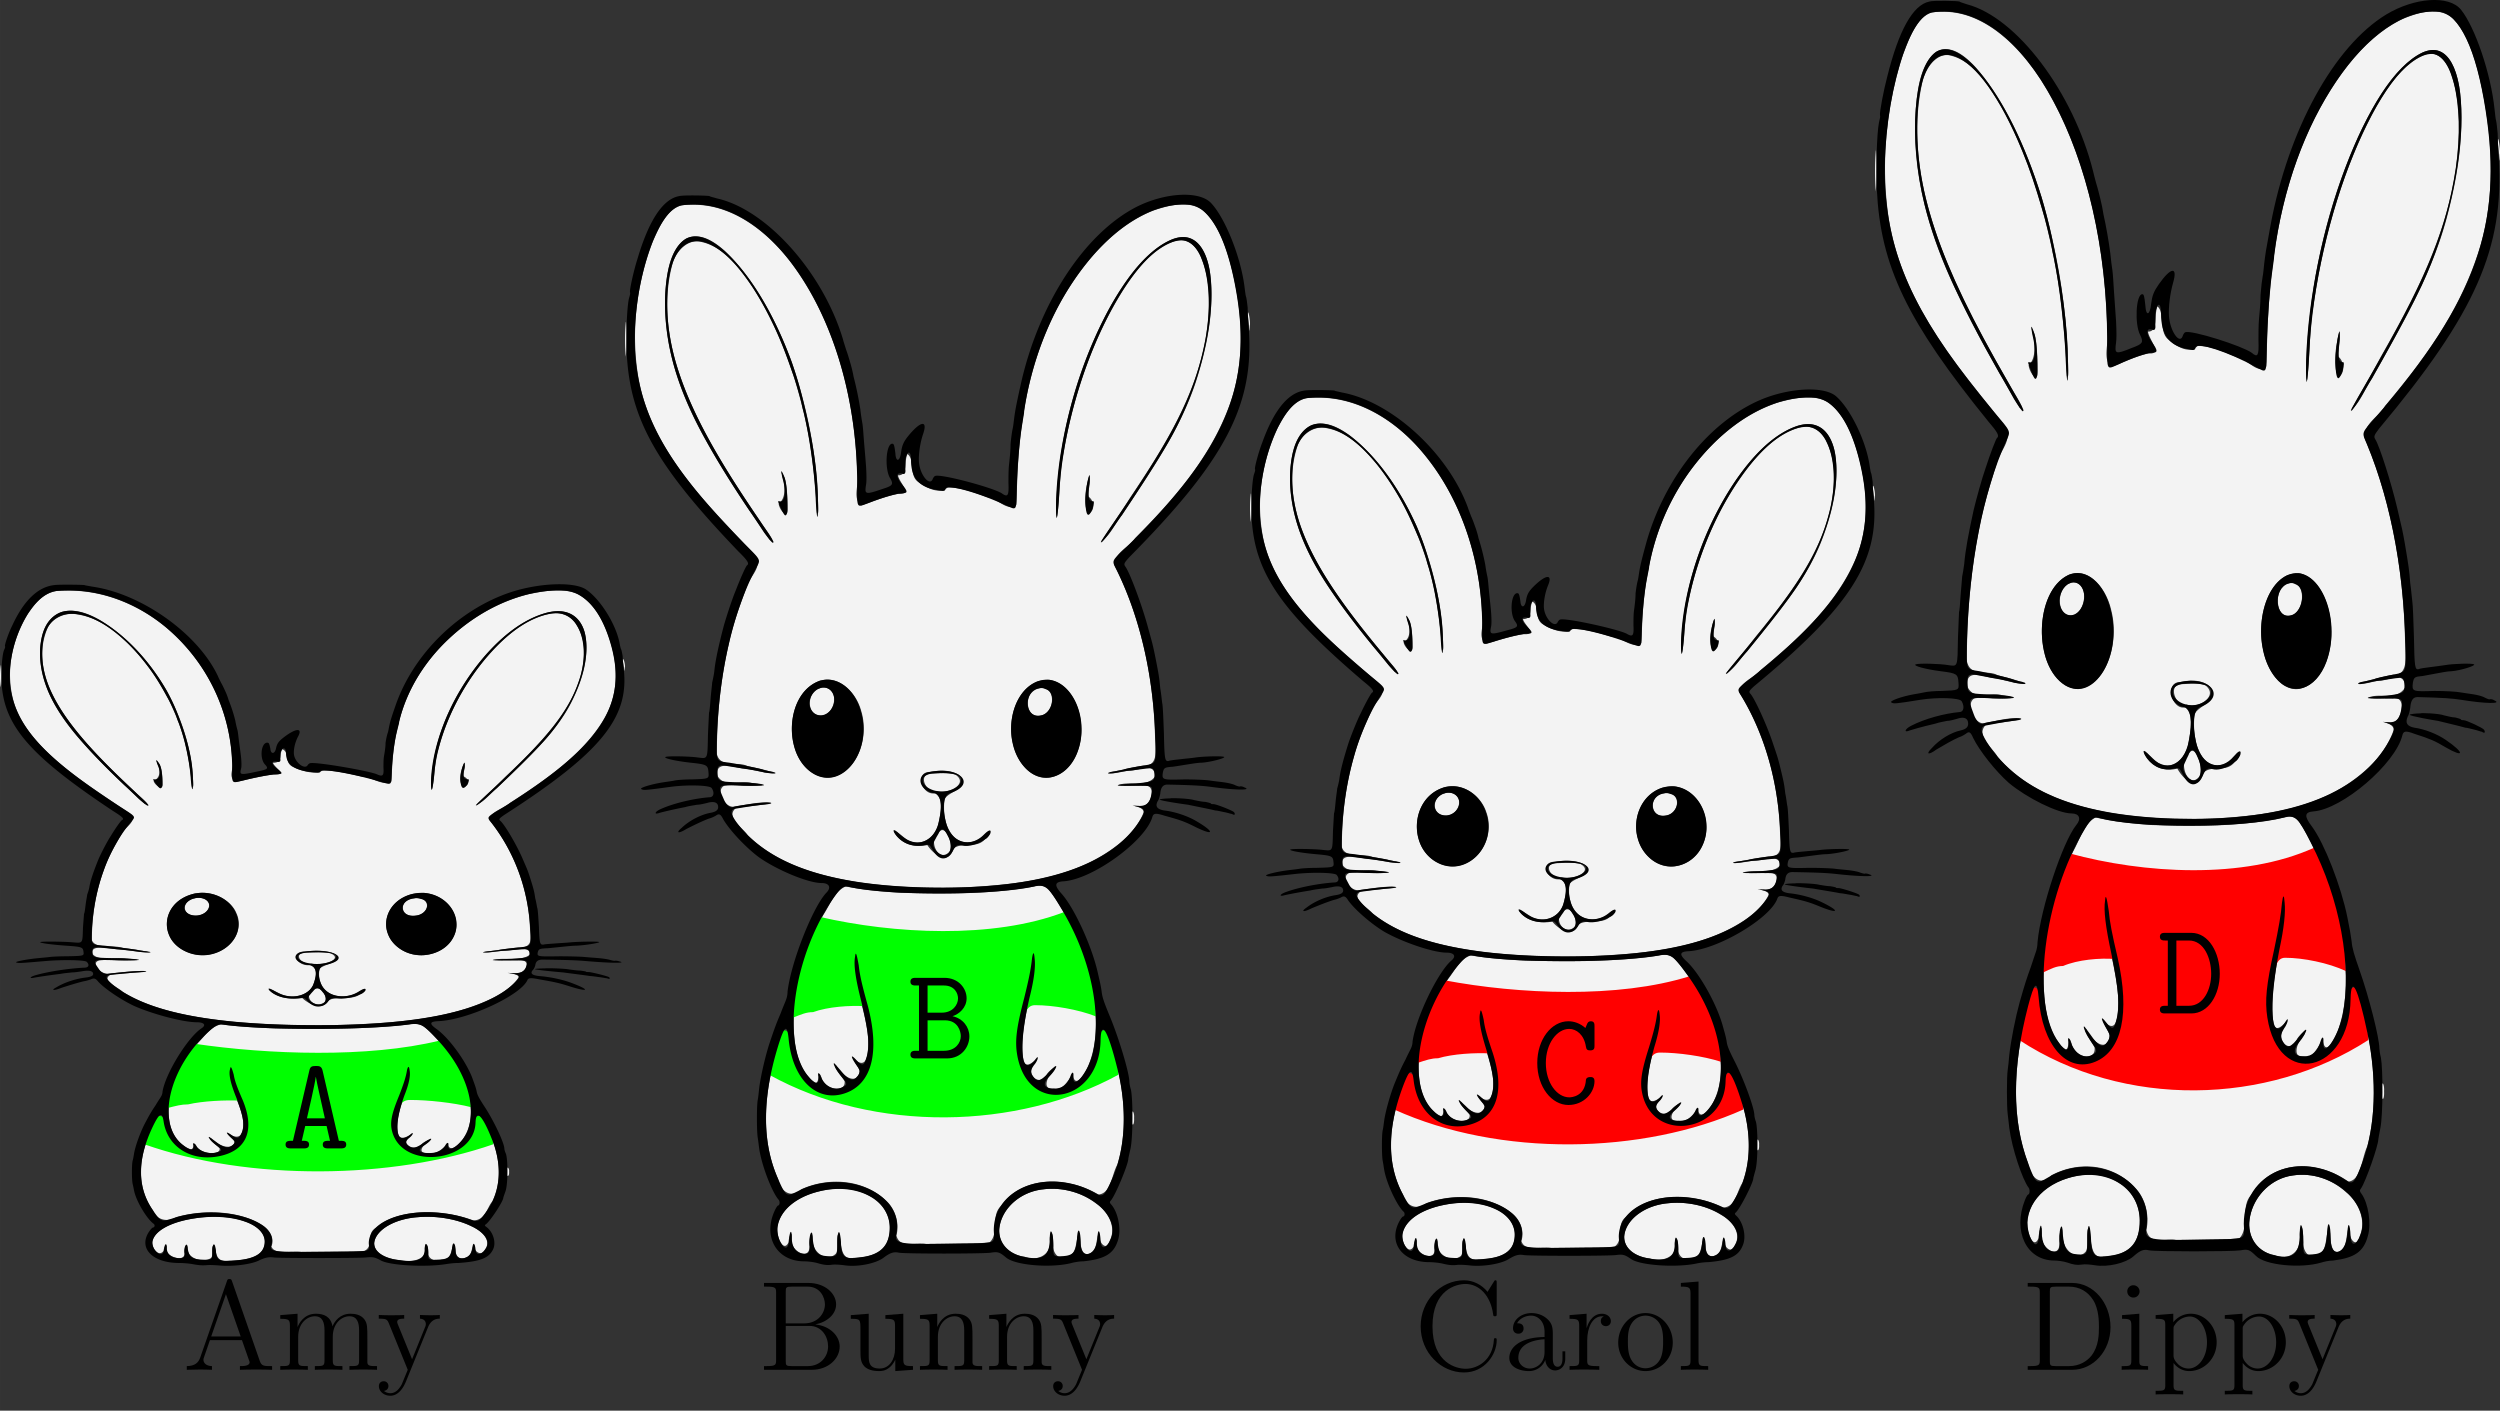 <svg xmlns="http://www.w3.org/2000/svg" xmlns:xlink="http://www.w3.org/1999/xlink" width="846.119" height="477.442" viewBox="56.409 411.94 634.589 358.082"><rect x="56.409" y="411.94" width="634.589" height="358.082" fill="#333333" stroke="none"/><defs><path id="g0-65" d="M3.682-7.042c-.095-.43-.335-.43-.61-.43-.37 0-.514.048-.597.43L.992-.693c-.394 0-.67 0-.67.346S.647 0 .814 0h1.148c.167 0 .49 0 .49-.347s-.287-.346-.658-.346l.311-1.34h1.937l.31 1.34c-.37 0-.657 0-.657.346s.323.347.49.347h1.148c.167 0 .49 0 .49-.347s-.275-.346-.67-.346zM2.26-2.726c.083-.358.74-3.18.8-3.754h.012c.036.275.204 1.005.204 1.016l.61 2.738z"/><path id="g0-66" d="M.789-7.305c-.167 0-.478 0-.478.347s.323.347.49.347h.287v5.918H.8c-.167 0-.49 0-.49.346S.634 0 .789 0h2.833C4.95 0 5.655-1.052 5.655-1.997c0-.848-.586-1.625-1.53-1.829.597-.19 1.279-.765 1.279-1.626 0-.872-.706-1.853-2.02-1.853zm1.076 3.157v-2.463h1.482c.993 0 1.28.741 1.28 1.171 0 .562-.467 1.292-1.47 1.292zm0 3.455v-2.762h1.566c1.208 0 1.447 1.028 1.447 1.435 0 .585-.455 1.327-1.519 1.327z"/><path id="g0-67" d="M5.667-6.994c0-.191 0-.454-.335-.454-.215 0-.275.131-.323.215-.036.096-.131.311-.167.395-.49-.43-1.04-.61-1.542-.61-1.543 0-2.822 1.65-2.822 3.79C.478-1.47 1.793.143 3.3.143c1.398 0 2.367-1.111 2.367-2.163 0-.371-.251-.371-.395-.371-.167 0-.358.06-.382.263C4.794-.634 3.587-.55 3.383-.55c-1.112 0-2.128-1.303-2.128-3.108s1.028-3.097 2.116-3.097c.646 0 1.351.514 1.519 1.614.036.263.143.335.382.335.395 0 .395-.215.395-.454z"/><path id="g0-68" d="M.741-7.305c-.167 0-.478 0-.478.347s.31.347.478.347h.24v5.918H.74c-.167 0-.478 0-.478.346S.573 0 .741 0h2.38c1.542 0 2.57-1.698 2.57-3.587 0-1.912-.993-3.718-2.583-3.718zM1.757-.693v-5.918h1.136c1.387 0 2.02 1.65 2.02 3.012 0 1.447-.705 2.906-2.008 2.906z"/><path id="g1-65" d="M4.627-8.32c-.048-.144-.072-.216-.24-.216s-.19.036-.25.227l-2.5 7.15c-.167.49-.501.8-1.266.812V0c.729-.024.753-.024 1.147-.024.335 0 .909 0 1.22.024v-.347c-.502-.012-.801-.263-.801-.597 0-.072 0-.096.06-.252l.55-1.59h3.012l.658 1.877c.06.144.06.168.06.204 0 .358-.61.358-.91.358V0c.276-.024 1.22-.024 1.555-.024s1.196 0 1.47.024v-.347c-.777 0-.992 0-1.16-.49zm-.574 1.207 1.387 3.98H2.666z"/><path id="g1-66" d="M.514-8.165v.346h.24c.86 0 .896.12.896.562v6.348c0 .443-.036.562-.897.562H.514V0H5.01c1.542 0 2.618-1.04 2.618-2.188 0-.968-.872-1.925-2.295-2.08 1.136-.215 1.96-.98 1.96-1.877 0-1.028-1.04-2.02-2.606-2.02zm2.044 3.801V-7.34c0-.395.024-.479.55-.479h1.507c1.195 0 1.626 1.028 1.626 1.674 0 .79-.622 1.781-1.95 1.781zm.55 4.017c-.526 0-.55-.083-.55-.478v-3.3h2.236c1.148 0 1.745 1.005 1.745 1.925 0 .969-.729 1.853-1.9 1.853z"/><path id="g1-67" d="M7.795-8.141c0-.216 0-.275-.12-.275-.072 0-.083.023-.155.143l-.586.944c-.538-.669-1.35-1.087-2.212-1.087C2.534-8.416.646-6.528.646-4.09.646-1.615 2.558.25 4.722.25c1.96 0 3.073-1.71 3.073-3.025 0-.131 0-.203-.132-.203-.12 0-.131.06-.131.144-.108 1.9-1.495 2.737-2.654 2.737-.837 0-3.12-.502-3.12-3.993 0-3.455 2.247-3.98 3.108-3.98 1.255 0 2.355 1.063 2.594 2.857.024.143.024.179.167.179.168 0 .168-.036.168-.275z"/><path id="g1-68" d="M.502-8.165v.346h.24c.86 0 .896.12.896.562v6.348c0 .443-.036.562-.897.562H.502V0h4.184c1.997 0 3.599-1.793 3.599-4.005 0-2.307-1.614-4.16-3.599-4.16zm2.63 7.818c-.526 0-.55-.083-.55-.478V-7.34c0-.395.024-.479.55-.479h1.256c.992 0 1.78.479 2.271 1.268.538.848.538 2.056.538 2.534 0 .67-.012 1.793-.693 2.678-.395.502-1.112.992-2.116.992z"/><path id="g1-97" d="M4.615-3.192c0-.646 0-1.124-.526-1.59-.419-.383-.957-.55-1.483-.55-.98 0-1.733.646-1.733 1.423 0 .346.227.514.502.514a.47.47 0 0 0 .49-.49c0-.49-.43-.49-.61-.49.275-.503.85-.718 1.327-.718.55 0 1.256.454 1.256 1.53v.479C1.435-3.05.526-2.044.526-1.124c0 .945 1.1 1.244 1.83 1.244A1.63 1.63 0 0 0 3.908-.933c.048.562.419.993.933.993.25 0 .944-.168.944-1.124v-.67h-.263v.67c0 .681-.287.777-.454.777-.454 0-.454-.634-.454-.813zm-.777 1.506C3.838-.514 2.965-.12 2.45-.12c-.586 0-1.076-.43-1.076-1.004 0-1.578 2.032-1.721 2.463-1.745z"/><path id="g1-105" d="M2.08-7.364a.587.587 0 0 0-.586-.586.574.574 0 0 0-.573.574c0 .358.286.585.573.585.371 0 .586-.31.586-.573M.43-5.141v.347c.766 0 .873.072.873.658v3.251c0 .538-.131.538-.908.538V0c.334-.024.908-.024 1.255-.024.131 0 .825 0 1.231.024v-.347c-.777 0-.825-.06-.825-.526v-4.4z"/><path id="g1-108" d="m2.056-8.297-1.661.132v.346c.812 0 .908.084.908.67v6.264c0 .538-.131.538-.908.538V0c.334-.024.92-.024 1.279-.024s.956 0 1.29.024v-.347c-.764 0-.908 0-.908-.538z"/><path id="g1-109" d="M8.572-2.905c0-1.112 0-1.447-.275-1.83-.347-.465-.909-.537-1.315-.537-.992 0-1.495.717-1.686 1.183-.167-.92-.813-1.183-1.566-1.183-1.16 0-1.614.992-1.71 1.231h-.012v-1.231l-1.625.131v.347c.813 0 .908.084.908.67v3.24c0 .537-.131.537-.908.537V0c.31-.024.956-.024 1.29-.024.347 0 .993 0 1.304.024v-.347c-.765 0-.909 0-.909-.538v-2.223c0-1.256.825-1.925 1.566-1.925s.909.61.909 1.339v2.81c0 .537-.132.537-.909.537V0c.311-.024.957-.024 1.292-.024.346 0 .992 0 1.303.024v-.347c-.765 0-.909 0-.909-.538v-2.223c0-1.256.825-1.925 1.566-1.925s.909.61.909 1.339v2.81c0 .537-.132.537-.909.537V0c.311-.024.957-.024 1.291-.024.347 0 .993 0 1.303.024v-.347c-.597 0-.896 0-.908-.358z"/><path id="g1-110" d="M5.32-2.905c0-1.112 0-1.447-.275-1.83-.347-.465-.909-.537-1.315-.537-1.16 0-1.614.992-1.71 1.231h-.012v-1.231l-1.625.131v.347c.813 0 .908.084.908.67v3.24c0 .537-.131.537-.908.537V0c.31-.024.956-.024 1.29-.024.347 0 .993 0 1.304.024v-.347c-.765 0-.909 0-.909-.538v-2.223c0-1.256.825-1.925 1.566-1.925s.909.61.909 1.339v2.81c0 .537-.132.537-.909.537V0c.311-.024.957-.024 1.292-.024.346 0 .992 0 1.303.024v-.347c-.598 0-.897 0-.909-.358z"/><path id="g1-111" d="M5.487-2.558c0-1.543-1.171-2.774-2.558-2.774-1.435 0-2.57 1.267-2.57 2.774C.359-1.028 1.554.12 2.917.12c1.41 0 2.57-1.172 2.57-2.678M2.93-.143c-.442 0-.98-.192-1.327-.778-.323-.538-.335-1.243-.335-1.745 0-.454 0-1.184.37-1.722a1.54 1.54 0 0 1 1.28-.705c.466 0 .968.215 1.291.682.37.55.37 1.303.37 1.745 0 .418 0 1.16-.31 1.722a1.56 1.56 0 0 1-1.339.8"/><path id="g1-112" d="M2.929 1.973c-.765 0-.909 0-.909-.538v-2.08c.216.298.706.765 1.47.765 1.376 0 2.583-1.16 2.583-2.702 0-1.519-1.124-2.69-2.427-2.69-1.052 0-1.614.753-1.65.8v-.8l-1.661.131v.347c.837 0 .908.084.908.61v5.619c0 .538-.131.538-.908.538v.346c.31-.024.956-.024 1.29-.024.348 0 .993 0 1.304.024zM2.02-3.814c0-.227 0-.239.132-.43A1.72 1.72 0 0 1 3.55-5.01c.896 0 1.614 1.088 1.614 2.427C5.165-1.16 4.352-.12 3.43-.12a1.4 1.4 0 0 1-.956-.382c-.275-.275-.455-.514-.455-.849z"/><path id="g1-114" d="M1.997-2.786c0-1.16.478-2.247 1.398-2.247.096 0 .12 0 .168.012-.096.048-.287.12-.287.442 0 .347.275.478.466.478.24 0 .478-.155.478-.478 0-.358-.323-.693-.837-.693-1.016 0-1.363 1.1-1.434 1.327h-.012v-1.327l-1.602.131v.347c.813 0 .908.084.908.67v3.24c0 .537-.131.537-.908.537V0c.334-.024.992-.024 1.35-.024.323 0 1.172 0 1.447.024v-.347h-.239c-.873 0-.896-.131-.896-.562z"/><path id="g1-117" d="M3.634-5.14v.346c.813 0 .909.084.909.67v2.14c0 1.016-.538 1.864-1.435 1.864-.98 0-1.04-.561-1.04-1.195v-3.957l-1.685.131v.347c.908 0 .908.036.908 1.1v1.793c0 .741 0 1.172.359 1.566.287.311.777.455 1.387.455.203 0 .585 0 .992-.347.347-.275.538-.73.538-.73V.12L6.229 0v-.347c-.813 0-.909-.083-.909-.67v-4.255z"/><path id="g1-121" d="M4.842-3.993c.323-.801.885-.813 1.112-.813v-.347c-.347.024-.514.024-.897.024-.275 0-.299 0-.968-.024v.347c.442.024.55.299.55.514a.7.7 0 0 1-.072.287L3.347-.992 2.02-4.244c-.071-.167-.071-.24-.071-.251 0-.311.418-.311.657-.311v-.347c-.31.024-.896.024-1.231.024-.454 0-.478 0-1.16-.024v.347c.694 0 .79.06.945.43L2.94 0c-.526 1.267-.526 1.291-.574 1.387-.203.358-.526.813-1.064.813-.37 0-.598-.215-.598-.215s.419-.048.419-.467a.433.433 0 0 0-.443-.442c-.203 0-.454.12-.454.466 0 .455.442.897 1.076.897.67 0 1.16-.586 1.47-1.34z"/></defs><g id="page1"><g transform="matrix(2.7 0 0 2.7 -230.753 -1277.683)"><use xlink:href="#g1-65" x="123.545" y="754.566"/><use xlink:href="#g1-109" x="132.321" y="754.566"/><use xlink:href="#g1-121" x="141.75" y="754.566"/></g><path fill="#f3f3f3" fill-rule="evenodd" d="M70.826 561.946c-3.853.652-5.713 3.535-7.308 5.768-4.119 6.79-5.58 14.323-3.853 21.485s7.706 13.301 14.483 18.603c4.916 3.813 10.364 7.254 15.546 10.882 1.462 1.767-1.461 3.163-2.259 4.65-1.727 3.07-3.587 6.14-4.65 9.395-2.126 5.766-3.056 11.813-3.056 17.858.93 2.325 5.315 1.116 7.84 1.954 1.992.279 5.713.743 6.643 1.116-2.657.092-5.315-.652-7.972-.745-2.126-.186-7.308-1.394-6.245 1.302 1.86 1.86 5.713.558 8.503 1.024.93.092 4.518.371 1.728.465-2.79.186-5.714-.28-8.637 0-2.392.837.399 3.814 2.79 3.348 3.056-.279 6.113-.837 9.169-.558-2.924.465-6.113.465-9.036.837-2.657 1.489 1.86 3.162 3.056 4.372 7.84 4.837 18.337 6.603 28.435 7.626 11.826 1.023 23.785 1.117 35.61.373 10.498-.652 21.393-2.14 30.163-6.604 2.525-1.302 4.917-2.976 6.245-5.023.398-1.116-4.252-1.116-1.196-1.116 3.056.651 5.05-3.72 1.063-3.255-2.126 0-4.252.093-6.378-.094 2.923-.743 7.308.465 9.434-1.395 0-2.417-4.251-.93-6.377-.93-1.595 0-4.12.652-5.183.28 2.923-.373 5.714-.838 8.637-1.117 3.986.186 3.056-2.976 2.923-4.743-.399-9.674-3.72-19.347-10.364-27.718.266-2.047 3.72-2.79 5.315-4.278 9.567-6.14 19.134-12.929 24.05-21.672 4.12-7.348 3.19-15.534 0-22.974-1.328-3.07-3.322-6.325-6.91-8.371-3.852-1.581-8.504-.745-12.49.093-9.566 2.418-17.007 7.813-22.588 13.673-5.98 6.417-9.434 13.858-10.895 21.393-.93 4.091-1.064 8.278-1.33 12.463-2.391 1.21-4.783-1.117-7.307-1.21-3.322-.744-6.644-1.58-10.099-1.58-2.259 1.209-5.58 0-7.574-.93-2.258-1.024-.797-3.721-2.657-4.465-.93 1.302.266 3.44-2.392 3.44.266 1.118 3.853 3.164.133 2.978-3.189.371-6.245 1.21-9.434 1.86-2.525-1.116-.266-3.72-1.063-5.58-.664-12-5.714-24.184-16.742-33.578-6.112-5.115-14.75-9.302-24.449-9.394-1.196 0-2.259 0-3.322.092m1.063 5.395c-3.986 1.675-4.783 5.209-5.182 8.186-1.063 8.93 3.986 17.486 10.63 24.833 4.783 5.395 10.231 10.604 15.812 15.627 1.993.744-1.462-2.047-1.993-2.604-8.504-8-17.14-16.185-21.658-25.672-2.525-5.301-3.322-11.161-.93-16.556 1.062-2.046 4.118-3.906 7.44-3.256 5.581.838 9.434 4.186 12.756 7.256 7.441 7.347 11.959 15.998 14.483 24.834.93 3.814 1.595 7.72 1.86 11.626.665.65.266-1.86.266-2.325-.398-7.534-2.923-15.069-6.643-22.044-3.986-6.697-9.169-13.208-17.008-17.951-2.658-1.489-6.245-3.07-9.833-1.954m123.44.094c-6.91 1.953-11.56 6.324-15.413 10.51-8.239 9.394-13.022 20.184-13.952 31.066-.133.93-.133 3.162.133 3.162.797-3.348.531-6.79 1.594-10.138 2.525-9.395 7.441-18.602 15.28-26.508 3.322-3.256 7.31-6.511 13.023-7.813 3.055-.652 5.846.93 6.777 2.883 2.524 3.999 2.126 8.557 1.063 12.742-2.658 9.674-10.897 17.952-19.135 25.765-2.392 2.419-4.916 4.744-7.44 7.162 2.391-1.023 3.454-2.883 5.314-4.28 7.043-6.881 14.749-13.672 18.869-21.764 2.79-5.58 4.65-11.533 3.455-17.486-.532-2.233-2.126-5.022-5.714-5.58-1.329-.186-2.658 0-3.854.279m19.134 12.09c.266.838.532 4.187.532 1.862.266-.373-.399-2.977-.532-1.861M56.609 580.83a19.6 19.6 0 0 0 0 5.58c.265-1.86.265-4.558 0-6.046 0 .186.133.372 0 .466m39.463 24.182c.93 1.767 1.462 4.185-.664 5.116.133 1.023 2.524 2.79 2.259.744-.133-1.86.133-4.558-1.595-5.86m78.13.652c-.797 1.86-1.727 4.65-.133 6.139 1.86-.652 1.33-2.233 0-2.791-.266-1.117.797-2.233.134-3.348m-68.829 33.205c-5.846 1.581-7.706 6.696-5.979 10.51 1.196 3.163 5.98 5.86 10.63 4.744 5.847-1.396 8.238-6.512 6.378-10.418-1.196-2.976-5.448-5.766-10.098-5.022-.266 0-.665.092-.93.186m55.675 0c-5.581 1.487-7.707 6.417-6.112 10.138.93 2.883 4.65 5.766 9.168 5.395 5.448-.558 8.504-4.65 8.105-8.186-.132-3.348-3.056-7.068-8.105-7.627-.93 0-1.993.094-3.056.28m-55.276 1.116c-3.056.465-3.455 4.185 0 4.371 3.455.372 5.448-3.813 1.727-4.465-.664-.092-1.195-.092-1.727.094m55.675 0c-3.854.186-3.722 5.022.53 4.371 3.323-.279 4.12-4.465.134-4.465h-.266zm-27.638 13.486c-3.987 0-1.994 3.907 1.328 3.441 2.525 1.117 1.196 3.629.665 5.302-.93 1.954-4.252 3.256-7.176 2.418-1.195-.279-3.321-1.86-3.853-1.394 1.727 1.953 5.448 2.511 8.371 2.046 1.595 1.581 5.448 3.348 6.644.558 2.392-1.116 5.846.093 7.972-1.489 1.33-.279 1.728-2.046.133-.836-2.126 1.488-5.98 1.953-8.238.279-2.126-1.582-2.525-3.907-2.126-5.953 1.196-1.302 7.042-1.86 3.588-3.906-2.126-.837-4.917-.745-7.308-.466m.398.28c-3.72 0-1.329 3.255 1.329 2.79 2.259.651 8.371-1.023 4.783-2.604-1.993-.466-4.119-.187-6.112-.187m1.993 9.394c-3.056 1.116-.398 5.115 2.525 3.255 1.196-.837-.797-4.557-2.525-3.255m24.05 8.836c-11.294 1.302-22.588 1.21-33.882 1.023-4.651-.186-9.302-.465-13.952-1.023-2.79.744-3.986 2.976-5.714 4.65-5.315 6.14-8.504 13.394-7.175 20.556.532 2.51 1.993 5.301 5.315 6.51 1.063-.092.399-2.51 1.462-.836.531 1.86 6.245 2.604 5.846.558-.664-.744-3.189-2.419-2.126-2.512 1.063 1.395 5.315 3.535 5.98.837-.4-.65-3.057-2.976-.798-1.58 3.19 1.395 2.923-2.326 2.923-3.628-.531-4.278-3.454-8.186-3.454-12.463 0-.931.398-1.582.797-.28.531 2.047 1.063 4.093 1.993 6.046 1.594 3.906 3.189 8.278.664 12.092-2.657 4.092-11.427 5.115-15.812 1.86-2.923-2.14-4.119-5.116-4.517-8-1.595-1.673-2.392 2.14-3.056 2.977-2.924 6.604-3.987 14.138.531 20.463.664 2.139 3.455 3.162 5.847 1.674 7.042-2.046 16.077-1.674 21.924 2.047 1.993 1.302 3.056 3.44 2.259 5.393.797 2.233 5.182 1.024 7.573 1.396 5.315-.093 10.763.093 16.078-.279 2.525-1.395.133-4.465 3.056-5.952 3.986-3.628 11.162-4.372 17.274-3.535 2.525.279 5.05.93 7.308 1.767 3.189-.186 3.322-3.162 4.784-4.837 3.189-6.697 1.328-14.138-2.26-20.556-.664-1.673-2.524-.836-1.992.466 0 3.813-3.455 7.812-9.036 8.65-4.651.837-9.7-1.023-11.294-4.186-2.392-3.906-.266-8.184 1.195-11.998.797-2.046 1.595-4.185 1.86-6.325 1.462 1.582.134 3.72-.265 5.394-1.196 3.908-3.056 7.907-1.993 11.907 1.063 1.766 4.917-1.954 2.79.279-2.524 1.766 1.33 3.906 3.056 1.86.532-.744 3.323-1.86 1.595-.465-1.595.836-2.79 2.976.266 2.696 2.391.466 4.119-1.952 4.783-2.325.531 2.79 3.588-.558 4.12-1.674 2.657-4.371 1.86-9.487.265-14.044-2.126-5.21-5.714-10.139-10.63-14.232-1.062-.557-2.391-.65-3.588-.371m24.848 37.39c-.266 1.49.664 1.395.532 0 .132-.93-.665-1.674-.532-.278zm-22.588 11.534c-5.05.28-10.63 2.79-11.162 6.604 0 2.511 3.455 4.092 6.511 4.279 2.79.744 6.777-.094 6.378-2.605-.133-.838.531-1.953.797-.465-.398 1.674.531 3.814 3.455 2.976 3.056 0 2.125-3.349 3.322-3.72.266 1.302 0 4.371 3.189 3.07 1.328-.466 1.063-3.163 1.86-2.977-.399 1.395 1.86 3.069 2.657 1.023 1.727-2.232-.797-4.744-3.454-5.86-3.986-1.953-8.903-2.697-13.553-2.325m-57.137.372c-4.251.652-8.902 2.233-10.23 5.395-.665 1.21 1.328 4.743 2.79 2.79 0-.837.93-2.325.797-.558-.665 1.767 4.517 3.72 4.517 1.209-.265-.744.532-3.162.798-1.302-.399 2.232 3.72 4 5.979 2.419.664-.838-.266-3.163.797-3.163.532 1.488.133 4.371 3.588 3.906 3.189 0 7.44-.558 8.77-2.976 1.594-2.698-.798-5.86-4.518-6.976-3.986-1.488-8.903-1.488-13.288-.744"/><path fill="#0f0" fill-rule="evenodd" d="M167.912 676.097c-18.042 4.412-43.374 3.547-62.157.778-2.225 2.337-4.078 5.883-5.19 8.305-.989 2.422-1.483 5.45-1.73 8.044 2.348-.605 3.583-.951 5.313-.951 3.708-.865 9.392-1.124 13.223-.952-2.101-5.19-.247-.432.741 1.818 1.236 3.373 1.483 7.352-2.1 10.033-2.966 2.422-8.774 3.028-12.358.866-3.336-1.99-5.066-5.018-5.437-7.959-.989-1.903-3.337-.26-3.337 1.039-.741 1.73-1.606 3.46-1.853 5.276 26.692 9.428 63.022 8.91 88.602 0-.124-2.25-.742-2.595-.99-3.893-.617-1.124-1.605-4.584-3.707-2.854-.617 1.643-.494 3.46-1.606 5.016-1.854 3.115-7.043 5.364-11.987 4.412-4.819-1.037-7.537-4.844-7.29-8.217 1.607-4.153 2.1-5.709 4.45-5.709 4.57 0 10.997.691 15.445 1.816-.123-1.903-.247-2.508-.37-3.72-.618-5.276-5.067-10.985-7.662-13.148"/><path fill-rule="evenodd" d="M70.162 560.46c-4.12.463-7.707 3.905-10.63 10.23-.93 1.86-1.993 4.93-1.86 5.302.133.092 0 .465-.266 1.023-.532 1.487-.797 6.232-.532 9.115.93 10.51 7.707 18.044 28.303 31.717 2.391 1.488 2.79 1.954 2.258 2.232-.265 0-1.86 2.326-2.923 4.093-.93 1.395-2.392 4.278-3.056 5.767-1.329 3.255-2.126 5.58-2.392 7.347-.132.652-.398 1.396-.531 1.767 0 .28-.266 1.489-.399 2.605s-.265 2.14-.398 2.232c0 .093-.133 1.674-.266 3.535-.133 4.093 0 3.906-2.525 3.72-1.86-.186-7.574-.279-8.238-.093s2.392.65 6.378.93c4.12.279 4.385.372 4.518 1.582.133 1.022.133 1.022-4.252 1.116-1.728 0-3.72.092-4.385.186-.664.093-1.86.185-2.79.279-2.924.279-6.378.93-5.581 1.116.531.186.93.186 7.308-.372 4.385-.372 9.966-.28 10.497.185.797.745.532 1.489-.531 1.489-3.854.186-8.903.93-12.225 1.86-1.727.465-1.993 1.023-.398.651.531-.093 2.79-.465 6.51-.93.93-.186 2.26-.279 2.924-.372.797 0 1.86-.186 2.524-.279 1.462-.279 2.525-.186 2.79.372.266.652-.265 1.023-1.86 1.21-2.391.278-5.315 1.208-7.308 2.417-1.594.837-.93 1.024 1.196.187 1.727-.558 4.12-1.302 5.714-1.675.664-.093 1.461-.372 1.727-.464.797-.373 1.196-.28 1.86.558 1.595 1.767 5.714 4.557 9.036 6.139 4.517 2.045 12.49 4.185 15.945 4.185 1.993 0 2.524.744 1.195 1.581-3.454 2.325-9.035 11.347-9.832 15.998 0 .558-.266 1.116-.399 1.302-.133.28-.797 1.21-1.329 2.14-1.063 1.58-1.461 2.232-2.79 4.743-1.063 2.047-2.259 5.301-2.657 7.255-.133.744-.266 1.674-.399 2.046-.266.93-.266 4.93 0 6.046.133.465.266 1.302.399 1.86.664 2.79 3.321 7.07 4.916 8.185.399.28.266.93-.133.93-.133 0-.531.372-.797.745-3.19 4.278.398 8.278 7.44 8.278.798 0 2.26.092 3.323.279 1.461.279 2.391.371 3.587.279.797-.094 2.392 0 3.455.092 3.189.28 7.707-.279 9.7-1.21 1.727-.836 2.657-1.021 3.986-.836 1.594.186 21.127.186 23.253 0 1.86-.185 2.259-.093 3.853.744 2.26 1.302 11.427 1.768 16.61.93.53-.093 1.86-.278 3.055-.278 5.449-.373 7.707-1.21 8.77-3.349.93-1.674.133-4.465-1.594-5.767-.532-.372-.532-.464-.133-.744 1.196-.93 4.384-5.86 4.384-6.697 0-.093.266-.837.532-1.581.665-1.768.665-8 .133-9.58-.265-.558-.399-1.116-.399-1.302 0-1.395-2.657-7.069-5.049-10.696-1.329-2.047-1.86-2.977-1.993-3.907-.265-1.116-.399-1.395-1.063-3.255-1.594-4.28-5.846-10.138-9.035-12.464-1.993-1.395-1.86-1.953.398-2.046 7.309-.279 20.862-6.512 22.59-10.418.264-.558.796-.65 3.055-.185 4.252.743 5.049.93 7.972 1.86 4.784 1.488 4.784.744 0-1.023-2.259-.837-5.448-1.489-7.972-1.675-1.86-.185-2.392-.65-1.728-1.488.266-.186.532-.744.665-1.209.133-1.023.664-1.488 1.86-1.488 6.777.092 8.77.186 11.029.372 6.378.558 10.497.558 8.504.093-.531-.186-.93-.186-1.063-.186-.133.093-.665 0-1.33-.187-.53-.185-1.86-.371-2.922-.464s-2.525-.186-3.454-.279c-.798-.094-3.721-.186-6.512-.186-5.58.092-5.714.092-5.448-1.116.266-.744.399-.838 2.525-.93 1.063-.093 2.79-.28 3.721-.373.93-.093 2.657-.28 3.588-.28 2.258-.092 6.112-.743 5.713-.929-.4-.186-5.448-.093-7.308.093-.93.093-2.658.186-3.854.279-1.328.094-2.657.186-2.923.279-.93.094-1.063-.185-1.196-4.464-.133-2.233-.266-4.372-.398-4.744-.134-.465-.266-1.582-.532-2.511-.266-1.86-.399-2.325-1.33-5.302-.663-2.047-.663-1.953-1.992-5.022-1.461-3.349-4.518-8.557-5.58-9.395-.4-.372-.267-.558 1.062-1.488 24.45-15.719 31.757-24.648 30.296-37.019-.133-1.023-.266-2.511-.266-3.256-.133-.743-.265-1.487-.399-1.766-.132-.186-.266-.93-.398-1.581-.93-4.837-4.917-11.162-8.504-13.58-3.056-2.046-11.826-1.675-19.001.65-13.287 4.372-24.848 15.72-29.365 28.834-1.196 3.442-1.33 4-1.595 5.209-.133.651-.265 1.488-.398 1.767-.133.373-.399 1.489-.532 2.512 0 1.116-.266 2.604-.398 3.348-.133.837-.133 2.046-.133 2.883.133 2.047-.133 2.418-1.728 1.675-2.391-.93-15.413-3.163-16.875-2.79-.133 0-.531.278-.664.557-.797 1.116-3.19-.744-3.455-2.79-.133-1.21.266-3.07 1.063-4.558 1.196-2.232-.531-2.139-3.587.186-1.33 1.023-1.728 1.581-1.994 2.698-.265 1.581-1.328 1.767-1.461.28-.266-1.397-.399-1.582-.797-1.582-1.595 0-1.993 4.092-.532 5.58.93 1.023.664 1.21-2.126 1.768-4.252.93-4.385.836-3.986-.745.133-.465.133-1.488 0-2.883-.133-1.21-.399-3.07-.532-4.093-.132-1.115-.265-2.417-.398-2.883a23 23 0 0 1-.532-2.325 37 37 0 0 0-1.727-5.302c-.133-.558-.532-1.581-.797-2.14-.266-.557-.665-1.488-1.063-2.138-.266-.558-.665-1.302-.798-1.675-5.049-10.79-19.4-21.02-32.022-22.787-.93-.187-1.728-.28-1.86-.372-.266-.094-6.644-.186-7.707 0m.664 1.486c-6.776.652-13.287 14.511-11.693 25.02 1.595 9.674 8.77 17.487 27.638 29.671 4.252 2.698 4.12 2.512 2.923 3.907-5.846 6.977-9.434 16.928-9.965 27.531-.133 3.814-.266 3.628 3.189 3.907 2.524.279 7.706.93 8.504 1.117.265.092 1.063.185 1.727.279.532 0 1.196.186 1.329.186.531.279-.797.185-2.658 0-1.461-.28-4.783-.559-9.3-1.023-2.26-.28-2.658-.094-2.658.93 0 1.488.133 1.58 4.916 1.674 4.65.093 6.91.279 6.91.464 0 .094-2.392.094-5.315.094-6.644-.186-6.511-.186-4.917 2.139.664 1.023 1.595 1.488 2.392 1.302.531-.186 7.175-.744 8.504-.744 1.993 0 1.329.279-.93.372-1.728.093-5.182.466-7.043.65-1.328.187-1.196.838.399 2.234 8.371 7.162 25.379 10.51 52.485 10.51 25.379 0 42.52-3.627 49.695-10.697 1.727-1.673 1.595-2.046-.665-2.418-1.328-.186-1.328-.186.134-.093 2.524.093 3.321-.465 3.72-2.326.133-.93.133-.93-4.917-.93-5.314.094-4.915-.185.93-.372 4.385-.279 4.651-.371 4.651-1.394 0-.837-.398-1.21-1.594-1.024-.532 0-2.26.187-3.853.28-1.462.092-3.322.278-3.986.372s-1.462.185-1.861.185c-1.063 0-.265-.279 1.196-.371.665-.094 1.728-.187 2.259-.28.664-.186 2.524-.372 4.12-.557 3.852-.373 3.985-.373 3.985-2.233 0-10.79-3.455-21.206-9.833-29.392-1.328-1.674-1.461-1.394 2.525-3.813 25.114-15.626 32.155-26.23 27.638-41.763-2.392-8.37-6.644-13.207-11.825-13.486-17.806-.837-37.737 14.975-41.857 33.39 0 .373-.265 1.117-.398 1.768-.665 2.325-1.329 6.976-1.461 10.418-.133 3.999.132 3.813-2.79 2.976-6.91-2.047-14.883-3.441-15.281-2.697-.133.465-.532.465-2.525.185-4.252-.464-6.245-1.953-6.245-4.743 0-1.674-1.063-1.674-1.462 0v1.395c.133.651-.132.93-.797.744-1.594-.279-1.594.559 0 1.767 1.462 1.117 1.462 1.396 0 1.396-1.196 0-5.315.743-8.504 1.581-3.189.744-2.923 1.023-2.923-3.163 0-25.392-21.393-46.97-44.513-44.925m1.063 5.395c-5.713 2.047-7.042 11.813-2.923 20.835 2.923 6.325 8.504 13.115 19.001 23.067 1.063.93 2.657 2.511 3.72 3.534 1.063.93 2.126 1.768 2.26 1.675.398-.094.265-.186-3.588-3.814-18.071-16.834-24.183-26.787-23.12-37.111 1.461-12.371 15.28-9.58 26.574 5.394 1.86 2.418 3.322 4.837 5.05 8 .664 1.022 2.126 4.277 2.391 5.115.133.465.399 1.116.532 1.395 1.461 3.906 2.79 9.859 3.056 14.324.266 3.349.664 3.349.531 0 0-4.837-1.461-10.603-4.119-17.207-5.846-14.696-21.392-27.997-29.365-25.207m123.44.094c-13.819 3.441-28.567 24.647-29.498 42.134-.132 4.371.399 3.535.797-1.116 1.595-18.417 18.071-40.181 30.694-40.833 6.112-.371 9.169 8.278 5.98 17.3-2.657 7.814-7.708 14.138-21.26 26.788-5.315 4.93-5.05 4.744-4.651 4.65.93-.092 13.952-12.65 17.805-17.113 13.42-15.533 13.42-35.066.133-31.81M96.072 605.01c0 .094.133.465.266.93 1.063 2.14.664 4.093-.664 3.814-.266 0-.532 0-.399.093 1.462 2.139 1.727 2.418 2.126 2.046.531-.558.133-5.116-.531-6.045q-.798-1.257-.798-.838m78.13.652c-1.196 2.139-1.196 6.79 0 6.231.664-.279 1.595-2.139 1.064-2.139-1.197 0-1.33-.465-1.063-2.511.265-1.21.265-2.047 0-1.581m-68.829 33.205c-8.503 2.232-8.902 12.37-.664 15.068 7.308 2.325 14.483-4 11.56-10.232-1.594-3.814-6.51-5.953-10.896-4.836m55.675 0c-7.175 1.766-9.036 9.952-3.057 13.952 4.12 2.79 10.365 1.766 13.023-2.14 4.118-6.138-2.26-13.673-9.966-11.812m-55.276 1.116c-1.594.371-2.79 1.674-2.525 2.697.532 1.767 3.455 2.232 5.315.838 2.26-1.768.266-4.28-2.79-3.535m55.675 0c-4.12.65-3.588 4.93.53 4.371 2.924-.372 3.987-3.534 1.462-4.185-1.063-.28-1.195-.28-1.992-.186m-27.638 13.486c-3.721.373-2.924 2.977 1.062 3.441 1.728.187 2.126 1.861 1.196 4.652-1.328 3.441-5.979 4.37-9.965 1.953-1.595-1.024-2.126-.745-.665.372 1.86 1.302 4.252 1.767 7.043 1.395 1.196-.093 1.196-.093 1.993.744 1.594 1.86 3.72 1.86 5.182.186.797-.93 1.063-1.023 2.525-.837 2.391.372 7.042-1.116 7.042-2.232 0-.373-.532-.279-1.727.464-3.455 2.233-8.239 1.302-9.567-1.86-1.063-2.604-.665-4.464.93-4.837 6.91-1.394 2.79-4.37-5.05-3.44m.398.28c-4.252.464-1.86 2.882 2.658 2.882 3.986 0 6.51-2.046 3.587-2.696-1.063-.28-4.65-.372-6.245-.187m60.59 4c-1.063 0-2.657.092-2.657.185 0 .186 5.98.744 7.176.837 1.329.186 5.846.745 6.909.93.532 0 1.595.186 2.392.279s1.594.279 1.86.279c.664.28.93.093.532-.28-.399-.278-4.518-1.301-5.183-1.301-.266 0-.664 0-.664-.093-.133-.093-.797-.186-1.462-.279-.797 0-1.992-.186-2.79-.279-1.328-.279-5.98-.372-6.113-.279m-58.597 5.394c-.133.279-.664.744-.93 1.116-.797.837-.797 1.21 0 1.86 2.525 1.953 5.182 0 3.056-2.325-.93-1.21-1.461-1.303-2.126-.651m24.05 8.836c-10.364 1.488-37.337 1.488-46.771.093-1.462-.28-2.126 0-3.72 1.395-10.63 9.394-13.952 24.09-6.644 29.298 1.594 1.303 2.657 1.21 2.391-.092-.265-.652.133-.744.532-.093 1.063 1.766 3.587 2.51 5.713 1.766 1.196-.371 1.063-.557-.531-1.766-1.196-.93-2.126-2.046-1.727-2.046.132 0 .797.558 1.594 1.116 2.126 1.673 3.189 1.86 4.252 1.023.797-.558.797-1.023 0-1.675-1.595-1.395-1.86-2.139-.266-1.023 1.462 1.023 1.993 1.023 2.525-.185 1.063-1.954.664-4.28-1.196-9.209-1.462-3.627-1.993-5.953-1.594-7.255.132-.93.398-.558.93 1.395.265 1.581.797 3.07 2.259 6.418 3.188 7.627 1.062 12.743-5.714 14.23-7.175 1.582-13.42-2.231-14.35-8.835-.4-2.418-1.063-2.047-2.658 1.21-4.119 8.556-4.119 15.532 0 21.485 1.993 2.883 2.126 2.883 5.05 1.953 11.692-3.813 26.973.372 24.98 6.79-.532 1.767.132 1.86 15.147 1.674 10.497-.093 9.7.186 9.567-2.14 0-6.975 14.218-10.23 25.91-5.952 1.861.651 2.126.465 4.252-2.512 3.323-4.836 3.721-11.253 1.197-17.671-2.392-6.14-4.12-8-4.252-4.558-.266 10.138-18.338 12.278-21.128 2.511-.664-2.325-.265-4.464 1.727-9.3 1.197-3.07 1.728-4.745 1.994-6.419.266-1.116.531-1.116.664 0 .266 1.302-.133 3.441-1.329 6.418-2.79 7.72-2.258 12.836 1.33 10.046.664-.558.797-.652.797-.373 0 .186-.399.744-.931 1.117-.93.837-1.063 1.208-.265 1.86 1.063.93 1.86.837 4.252-.837.797-.559 1.462-.93 1.594-.838.266.094-.797 1.117-1.86 1.767-1.727 1.117-1.195 1.86 1.33 1.86 2.125 0 3.453-.65 4.251-2.139.399-.65.797-.557.664.187-.265 2.418 3.72-.652 4.916-3.721 2.392-6.696-.664-15.812-8.105-23.532-3.19-3.441-3.986-3.814-6.777-3.441m2.26 48.924c-11.162.837-15.414 9.115-5.582 10.789 5.448.838 7.309.094 7.309-2.883 0-.65.133-1.116.265-1.116.399 0 .665 1.21.665 2.418-.133 1.58 0 1.675 2.26 1.58 2.789-.092 3.453-.65 3.72-2.789.132-2.14.93-1.582.93.744 0 2.79 4.118 1.953 4.25-.93.134-1.675.665-1.21.799.465.132 1.488 1.328 1.395 2.524-.186 2.923-4.093-7.175-8.93-17.14-8.092m-57.137.372c-7.706 1.302-11.825 4.65-9.7 7.906 1.197 1.581 2.26 1.488 2.392-.186.133-1.395.665-1.675.665-.465q0 2.651 3.189 2.79c1.196 0 1.461-.371 1.328-1.488-.132-.837.133-1.953.532-1.953.133 0 .266.372.266.93.398 2.232 1.063 2.79 3.853 2.883 2.259.094 2.392 0 2.392-1.86 0-2.418.664-2.79.93-.465.133 2.511.797 2.884 4.783 2.511 5.448-.371 7.574-1.86 7.574-4.837 0-4.557-8.637-7.347-18.204-5.766"/><use xlink:href="#g0-65" x="133.527" y="696.872" transform="matrix(2.8 0 0 2.8 -245.885 -1247.794)"/><g transform="matrix(2.7 0 0 2.7 -500.453 -1277.683)"><use xlink:href="#g1-66" x="277.558" y="754.566"/><use xlink:href="#g1-117" x="285.848" y="754.566"/><use xlink:href="#g1-110" x="292.351" y="754.566"/><use xlink:href="#g1-110" x="298.854" y="754.566"/><use xlink:href="#g1-121" x="305.032" y="754.566"/></g><path fill="#f3f3f3" fill-rule="evenodd" d="M229.473 464.057c-3.853 1.023-5.713 5.554-7.307 9.062-4.12 10.67-5.581 22.51-3.854 33.763 1.728 11.255 7.706 20.902 14.483 29.232 4.917 5.993 10.364 11.402 15.547 17.101 1.461 2.778-1.462 4.97-2.259 7.309-1.727 4.823-3.587 9.647-4.65 14.762-2.126 9.062-3.057 18.563-3.057 28.063.93 3.655 5.315 1.754 7.84 3.07 1.993.438 5.713 1.168 6.644 1.753-2.658.147-5.315-1.023-7.973-1.168-2.126-.293-7.308-2.193-6.245 2.045 1.86 2.924 5.714.878 8.504 1.608.93.146 4.517.585 1.727.731-2.79.292-5.714-.438-8.637 0-2.391 1.315.399 5.993 2.79 5.261 3.057-.438 6.113-1.315 9.17-.876-2.924.73-6.113.73-9.037 1.315-2.657 2.339 1.861 4.97 3.057 6.87 7.84 7.6 18.336 10.377 28.435 11.985 11.826 1.608 23.784 1.754 35.61.585 10.497-1.023 21.392-3.362 30.162-10.378 2.525-2.046 4.917-4.677 6.245-7.893.4-1.753-4.251-1.753-1.196-1.753 3.057 1.023 5.05-5.847 1.063-5.116-2.126 0-4.252.147-6.378-.146 2.923-1.17 7.309.73 9.435-2.193 0-3.8-4.252-1.462-6.378-1.462-1.595 0-4.12 1.023-5.183.439 2.923-.584 5.714-1.315 8.637-1.754 3.987.292 3.056-4.677 2.924-7.454-.399-15.2-3.721-30.402-10.364-43.556.265-3.215 3.72-4.385 5.315-6.723 9.566-9.647 19.133-20.317 24.05-34.057 4.118-11.546 3.189-24.408 0-36.101-1.33-4.823-3.322-9.939-6.91-13.155-3.853-2.484-8.503-1.169-12.49.147-9.567 3.8-17.008 12.277-22.589 21.485-5.98 10.086-9.433 21.778-10.895 33.617-.93 6.432-1.063 13.01-1.329 19.587-2.392 1.9-4.783-1.755-7.308-1.901-3.322-1.169-6.644-2.485-10.099-2.485-2.258 1.9-5.58 0-7.573-1.462-2.259-1.608-.797-5.846-2.657-7.015-.93 2.046.265 5.407-2.392 5.407.266 1.755 3.853 4.97.132 4.678-3.189.585-6.244 1.9-9.434 2.923-2.524-1.753-.266-5.846-1.063-8.77-.664-18.854-5.713-38.001-16.742-52.764-6.112-8.039-14.748-14.616-24.449-14.762-1.196 0-2.259 0-3.322.146m1.063 8.478c-3.986 2.63-4.783 8.185-5.181 12.862-1.063 14.031 3.986 27.478 10.629 39.025 4.784 8.477 10.232 16.663 15.813 24.555 1.992 1.17-1.462-3.216-1.994-4.093-8.504-12.57-17.14-25.431-21.659-40.34-2.524-8.331-3.321-17.54-.93-26.017 1.064-3.215 4.12-6.139 7.442-5.116 5.58 1.316 9.434 6.578 12.755 11.401 7.441 11.547 11.96 25.14 14.484 39.025.93 5.993 1.594 12.132 1.86 18.27.664 1.023.266-2.923.266-3.653-.399-11.84-2.923-23.679-6.644-34.64-3.986-10.525-9.168-20.756-17.007-28.21-2.658-2.339-6.246-4.823-9.834-3.07m123.44.146c-6.909 3.07-11.56 9.939-15.413 16.516-8.238 14.762-13.022 31.717-13.951 48.818-.134 1.462-.134 4.97.132 4.97.797-5.263.532-10.67 1.595-15.933 2.525-14.761 7.44-29.232 15.28-41.655 3.322-5.116 7.308-10.232 13.022-12.278 3.056-1.023 5.846 1.462 6.777 4.531 2.524 6.285 2.126 13.447 1.063 20.024-2.658 15.201-10.897 28.21-19.135 40.487-2.392 3.8-4.916 7.455-7.44 11.254 2.391-1.608 3.454-4.53 5.314-6.723 7.043-10.816 14.75-21.486 18.869-34.202 2.79-8.77 4.65-18.124 3.455-27.478-.532-3.508-2.126-7.893-5.714-8.77-1.329-.292-2.658 0-3.853.439m19.135 19c.265 1.316.53 6.578.53 2.924.267-.585-.398-4.677-.53-2.923m-157.855 2.047a48.5 48.5 0 0 0 0 8.77c.266-2.924.266-7.162 0-9.5 0 .291.133.584 0 .73m39.464 38.002c.93 2.777 1.461 6.577-.665 8.039.133 1.608 2.525 4.384 2.259 1.17-.133-2.924.133-7.163-1.594-9.21m78.13 1.023c-.797 2.923-1.728 7.309-.134 9.647 1.861-1.023 1.33-3.508 0-4.385-.265-1.754.798-3.508.134-5.262m-68.83 52.18c-5.845 2.484-7.706 10.523-5.979 16.516 1.196 4.97 5.98 9.208 10.63 7.454 5.846-2.192 8.239-10.231 6.378-16.37-1.196-4.677-5.447-9.062-10.098-7.893-.266 0-.664.147-.93.292m55.675 0c-5.581 2.339-7.707 10.084-6.112 15.932.93 4.53 4.65 9.062 9.168 8.477 5.448-.877 8.504-7.309 8.105-12.863-.132-5.261-3.055-11.107-8.105-11.985-.93 0-1.993.146-3.056.438m-55.276 1.754c-3.056.73-3.455 6.577 0 6.869 3.455.585 5.448-5.993 1.728-7.016-.665-.146-1.196-.146-1.728.147m55.675 0c-3.854.292-3.72 7.892.53 6.869 3.323-.438 4.12-7.016.134-7.016h-.266zm-27.638 21.193c-3.987 0-1.993 6.14 1.328 5.408 2.525 1.754 1.197 5.7.665 8.33-.93 3.07-4.252 5.117-7.175 3.801-1.196-.438-3.322-2.923-3.854-2.192 1.728 3.07 5.449 3.946 8.372 3.216 1.594 2.484 5.447 5.26 6.643.876 2.392-1.753 5.847.147 7.973-2.338 1.328-.438 1.727-3.216.132-1.316-2.126 2.34-5.98 3.07-8.238.44-2.126-2.486-2.524-6.14-2.126-9.356 1.196-2.046 7.043-2.923 3.588-6.139-2.126-1.315-4.917-1.168-7.308-.73m.399.439c-3.721 0-1.33 5.115 1.328 4.384 2.26 1.023 8.371-1.608 4.784-4.093-1.994-.73-4.12-.291-6.112-.291m1.992 14.762c-3.055 1.754-.398 8.04 2.525 5.115 1.196-1.315-.797-7.161-2.525-5.115m24.051 13.885c-11.295 2.046-22.59 1.9-33.883 1.608-4.65-.293-9.301-.731-13.952-1.608-2.79 1.17-3.987 4.678-5.713 7.308-5.315 9.647-8.504 21.048-7.175 32.302.53 3.946 1.992 8.331 5.314 10.231 1.063-.146.4-3.946 1.462-1.315.531 2.923 6.245 4.092 5.846.877-.664-1.17-3.189-3.8-2.126-3.946 1.063 2.191 5.315 5.554 5.98 1.315-.399-1.023-3.057-4.678-.798-2.485 3.189 2.193 2.924-3.654 2.924-5.7-.532-6.723-3.455-12.862-3.455-19.586 0-1.462.398-2.485.797-.438.532 3.215 1.063 6.43 1.994 9.5 1.594 6.139 3.189 13.008.664 19-2.658 6.433-11.427 8.04-15.813 2.925-2.923-3.363-4.118-8.04-4.517-12.57-1.595-2.631-2.392 3.361-3.056 4.676-2.923 10.378-3.986 22.217.532 32.156.663 3.362 3.454 4.97 5.846 2.63 7.042-3.214 16.078-2.63 21.924 3.217 1.993 2.046 3.056 5.408 2.26 8.477.796 3.508 5.18 1.608 7.573 2.193 5.315-.147 10.762.145 16.077-.44 2.525-2.191.133-7.015 3.057-9.354 3.986-5.7 11.161-6.869 17.273-5.554 2.525.439 5.05 1.462 7.308 2.778 3.189-.293 3.322-4.97 4.784-7.6 3.189-10.524 1.329-22.217-2.259-32.302-.664-2.632-2.525-1.317-1.993.73 0 5.993-3.455 12.278-9.035 13.593-4.65 1.316-9.701-1.607-11.295-6.578-2.392-6.137-.266-12.861 1.196-18.854.798-3.216 1.595-6.577 1.86-9.939 1.462 2.485.133 5.847-.265 8.478-1.197 6.139-3.057 12.423-1.994 18.709 1.063 2.776 4.917-3.07 2.79.438-2.524 2.776 1.33 6.139 3.057 2.923.531-1.17 3.322-2.923 1.594-.731-1.594 1.316-2.79 4.677.266 4.239 2.392.731 4.119-3.07 4.783-3.655.532 4.386 3.588-.876 4.12-2.63 2.657-6.87 1.86-14.909.265-22.07-2.125-8.185-5.714-15.932-10.63-22.363-1.062-.877-2.391-1.023-3.587-.585m24.847 58.757c-.265 2.339.664 2.193.532 0 .132-1.462-.665-2.631-.532-.439zm-22.588 18.124c-5.05.438-10.63 4.384-11.162 10.378 0 3.946 3.454 6.43 6.511 6.723 2.79 1.17 6.777-.147 6.378-4.093-.133-1.315.531-3.07.797-.73-.398 2.63.532 5.992 3.455 4.676 3.056 0 2.126-5.261 3.322-5.846.266 2.047 0 6.87 3.189 4.824 1.329-.731 1.063-4.97 1.86-4.677-.399 2.191 1.86 4.823 2.658 1.608 1.726-3.508-.798-7.455-3.455-9.209-3.986-3.07-8.903-4.239-13.553-3.654m-57.136.585c-4.252 1.023-8.903 3.507-10.232 8.477-.664 1.9 1.33 7.454 2.79 4.384 0-1.315.931-3.653.798-.876-.665 2.777 4.518 5.847 4.518 1.9-.266-1.169.53-4.97.797-2.047-.399 3.51 3.72 6.286 5.98 3.801.664-1.315-.267-4.97.796-4.97.532 2.339.134 6.87 3.588 6.14 3.189 0 7.441-.878 8.77-4.678 1.594-4.239-.797-9.208-4.518-10.962-3.986-2.339-8.903-2.339-13.287-1.17"/><path fill="#0f0" fill-rule="evenodd" d="M326.56 643.437c-18.042 6.932-43.375 5.573-62.158 1.223-2.224 3.67-4.078 9.244-5.19 13.05-.988 3.805-1.483 8.563-1.73 12.641 2.348-.951 3.584-1.495 5.313-1.495 3.708-1.36 9.392-1.768 13.223-1.496-2.101-8.155-.247-.68.741 2.854 1.236 5.303 1.484 11.555-2.1 15.768-2.966 3.807-8.774 4.758-12.358 1.36-3.336-3.126-5.066-7.884-5.437-12.506-.989-2.99-3.337-.407-3.337 1.632-.741 2.718-1.606 5.437-1.853 8.292 26.692 14.815 63.022 14 88.602 0-.124-3.535-.741-4.079-.988-6.117-.62-1.768-1.607-7.205-3.707-4.486-.62 2.583-.496 5.437-1.607 7.884-1.854 4.894-7.044 8.428-11.987 6.932-4.82-1.63-7.538-7.611-7.291-12.913 1.607-6.525 2.1-8.972 4.45-8.972 4.571 0 10.997 1.088 15.445 2.855-.123-2.99-.247-3.942-.37-5.845-.618-8.292-5.066-17.263-7.662-20.661"/><path fill-rule="evenodd" d="M228.809 461.719c-4.119.73-7.706 6.138-10.63 16.077-.93 2.924-1.993 7.747-1.86 8.331.133.147 0 .731-.265 1.608-.532 2.339-.798 9.793-.532 14.324.93 16.516 7.707 28.356 28.302 49.841 2.392 2.338 2.79 3.07 2.26 3.508-.267 0-1.862 3.654-2.925 6.43-.93 2.194-2.39 6.725-3.055 9.063-1.33 5.116-2.126 8.77-2.392 11.547-.133 1.023-.399 2.192-.531 2.777 0 .439-.266 2.338-.399 4.093-.133 1.753-.266 3.361-.4 3.508 0 .145-.132 2.63-.265 5.554-.133 6.43 0 6.138-2.524 5.846-1.861-.292-7.575-.438-8.238-.147-.665.293 2.39 1.024 6.377 1.462 4.12.44 4.385.585 4.518 2.485.132 1.608.132 1.608-4.252 1.754-1.728 0-3.72.147-4.385.292-.664.146-1.86.293-2.79.44-2.923.438-6.378 1.46-5.581 1.753.532.292.93.292 7.308-.585 4.385-.585 9.966-.438 10.497.293.798 1.168.532 2.338-.531 2.338-3.854.292-8.903 1.462-12.224 2.923-1.728.731-1.994 1.608-.4 1.023.532-.146 2.79-.73 6.512-1.461.93-.292 2.258-.439 2.923-.585.797 0 1.86-.292 2.524-.438 1.462-.439 2.525-.292 2.791.584.266 1.024-.266 1.608-1.86 1.9-2.392.439-5.315 1.9-7.309 3.801-1.594 1.315-.93 1.607 1.196.292 1.727-.877 4.12-2.046 5.713-2.631.665-.146 1.463-.585 1.728-.73.798-.585 1.197-.439 1.861.876 1.594 2.777 5.714 7.162 9.035 9.647 4.517 3.215 12.49 6.577 15.945 6.577 1.993 0 2.525 1.17 1.196 2.485-3.455 3.654-9.035 17.831-9.833 25.14 0 .877-.265 1.753-.399 2.046-.132.439-.797 1.9-1.329 3.362-1.063 2.484-1.461 3.507-2.79 7.454-1.062 3.216-2.259 8.331-2.657 11.4-.133 1.17-.266 2.631-.399 3.216-.266 1.461-.266 7.747 0 9.5.133.731.266 2.047.399 2.924.664 4.385 3.322 11.108 4.916 12.862.399.438.266 1.461-.132 1.461-.134 0-.532.585-.798 1.17-3.19 6.723.398 13.008 7.44 13.008.798 0 2.26.147 3.323.439 1.462.438 2.391.584 3.588.438.797-.146 2.39 0 3.454.146 3.189.439 7.707-.438 9.7-1.9 1.727-1.315 2.658-1.607 3.987-1.315 1.594.292 21.126.292 23.252 0 1.86-.292 2.259-.146 3.854 1.17 2.259 2.045 11.427 2.776 16.609 1.46.532-.146 1.86-.438 3.056-.438 5.448-.584 7.706-1.9 8.77-5.262.93-2.63.133-7.016-1.595-9.062-.532-.584-.532-.73-.133-1.169 1.196-1.461 4.385-9.208 4.385-10.523 0-.147.265-1.316.531-2.485.665-2.777.665-12.57.134-15.055-.266-.877-.4-1.754-.4-2.046 0-2.192-2.657-11.108-5.049-16.809-1.328-3.216-1.86-4.677-1.992-6.139-.266-1.753-.399-2.192-1.063-5.115-1.595-6.723-5.847-15.932-9.036-19.586-1.993-2.192-1.86-3.07.4-3.215 7.307-.44 20.86-10.232 22.587-16.37.266-.877.797-1.024 3.056-.292 4.252 1.168 5.05 1.461 7.973 2.923 4.783 2.338 4.783 1.17 0-1.608-2.26-1.315-5.448-2.339-7.973-2.631-1.86-.292-2.391-1.024-1.727-2.339.265-.292.531-1.17.664-1.9.133-1.608.664-2.339 1.861-2.339 6.777.147 8.77.293 11.028.585 6.378.877 10.497.877 8.504.146-.531-.291-.93-.291-1.063-.291-.133.145-.665 0-1.328-.293-.532-.292-1.861-.585-2.924-.73-1.063-.147-2.525-.294-3.454-.44-.797-.145-3.721-.292-6.51-.292-5.582.147-5.716.147-5.45-1.754.266-1.169.399-1.315 2.525-1.462 1.063-.145 2.79-.438 3.721-.584.93-.146 2.657-.439 3.588-.439 2.258-.145 6.112-1.169 5.713-1.462-.398-.291-5.447-.145-7.308.147-.93.146-2.657.292-3.853.438-1.329.147-2.658.293-2.924.439-.93.146-1.063-.292-1.196-7.016-.132-3.508-.266-6.87-.398-7.454-.134-.73-.266-2.485-.532-3.946-.265-2.923-.399-3.655-1.328-8.332-.665-3.215-.665-3.069-1.994-7.892-1.461-5.262-4.518-13.447-5.58-14.763-.4-.584-.266-.877 1.062-2.338 24.45-24.702 31.757-38.733 30.296-58.172-.133-1.608-.265-3.947-.265-5.116-.134-1.17-.266-2.339-.4-2.777-.132-.292-.265-1.462-.398-2.485-.93-7.6-4.916-17.54-8.504-21.34-3.056-3.215-11.826-2.63-19.001 1.024-13.287 6.87-24.847 24.7-29.365 45.31-1.195 5.408-1.329 6.284-1.594 8.184-.134 1.023-.266 2.34-.4 2.778-.132.585-.398 2.338-.53 3.946 0 1.755-.267 4.093-.399 5.262-.134 1.315-.134 3.215-.134 4.531.134 3.215-.132 3.8-1.726 2.63-2.392-1.461-15.414-4.969-16.876-4.384-.132 0-.53.438-.664.877-.797 1.754-3.19-1.169-3.454-4.385-.134-1.9.265-4.823 1.063-7.162 1.195-3.508-.532-3.361-3.588.293-1.329 1.608-1.727 2.485-1.993 4.238-.266 2.485-1.33 2.778-1.462.438-.266-2.191-.398-2.484-.797-2.484-1.595 0-1.993 6.432-.532 8.77.93 1.608.665 1.9-2.126 2.776-4.252 1.462-4.384 1.316-3.986-1.168.134-.732.134-2.34 0-4.531-.132-1.9-.398-4.824-.531-6.431-.133-1.755-.266-3.8-.399-4.531s-.399-2.34-.532-3.654a83 83 0 0 0-1.727-8.332c-.133-.877-.531-2.485-.797-3.362s-.665-2.338-1.063-3.361c-.266-.877-.665-2.047-.797-2.631-5.05-16.955-19.4-33.033-32.023-35.81-.93-.292-1.727-.438-1.86-.584-.266-.147-6.644-.293-7.707 0m.664 2.338c-6.776 1.023-13.287 22.801-11.693 39.318 1.595 15.2 8.77 27.478 27.639 46.625 4.252 4.238 4.118 3.946 2.923 6.14-5.846 10.961-9.434 26.6-9.966 43.263-.132 5.993-.266 5.7 3.19 6.138 2.524.44 7.706 1.463 8.503 1.754.266.147 1.063.292 1.728.439.53 0 1.195.292 1.328.292.532.439-.797.293-2.657 0-1.462-.439-4.783-.877-9.301-1.607-2.259-.439-2.658-.147-2.658 1.461 0 2.338.133 2.485 4.916 2.631 4.65.146 6.91.439 6.91.73 0 .147-2.392.147-5.315.147-6.644-.293-6.511-.293-4.916 3.361.664 1.608 1.594 2.339 2.392 2.047.53-.292 7.175-1.17 8.503-1.17 1.993 0 1.329.44-.93.585-1.727.146-5.182.731-7.042 1.023-1.33.293-1.196 1.316.398 3.508 8.372 11.255 25.379 16.516 52.485 16.516 25.38 0 42.52-5.7 49.695-16.808 1.727-2.631 1.595-3.216-.664-3.8-1.329-.293-1.329-.293.133-.146 2.524.145 3.321-.731 3.72-3.654.133-1.462.133-1.462-4.916-1.462-5.315.147-4.916-.293.93-.585 4.385-.438 4.65-.585 4.65-2.193 0-1.315-.398-1.9-1.594-1.606-.532 0-2.26.291-3.853.438-1.462.145-3.322.438-3.986.584s-1.462.293-1.86.293c-1.063 0-.266-.439 1.195-.585.665-.147 1.728-.292 2.259-.439.664-.291 2.524-.584 4.12-.876 3.853-.585 3.985-.585 3.985-3.508 0-16.956-3.455-33.325-9.833-46.188-1.328-2.63-1.461-2.192 2.526-5.992 25.113-24.555 32.155-41.218 27.637-65.627-2.392-13.154-6.644-20.755-11.825-21.193-17.806-1.315-37.737 23.532-41.855 52.472 0 .584-.266 1.754-.4 2.777-.663 3.654-1.328 10.962-1.461 16.37-.133 6.285.133 5.993-2.79 4.677-6.91-3.215-14.882-5.408-15.28-4.238-.134.73-.533.73-2.525.292-4.252-.73-6.246-3.07-6.246-7.454 0-2.631-1.063-2.631-1.461 0V531c.132 1.023-.133 1.461-.797 1.168-1.595-.438-1.595.878 0 2.778 1.461 1.753 1.461 2.192 0 2.192-1.197 0-5.315 1.17-8.504 2.484-3.19 1.17-2.924 1.608-2.924-4.97 0-39.9-21.392-73.81-44.513-70.595m1.063 8.478c-5.713 3.215-7.042 18.562-2.923 32.74 2.923 9.939 8.504 20.609 19.001 36.248 1.063 1.462 2.658 3.946 3.721 5.554 1.063 1.462 2.126 2.777 2.259 2.63.398-.145.266-.292-3.588-5.992-18.071-26.455-24.183-42.094-23.12-58.318 1.461-19.44 15.28-15.055 26.575 8.477 1.86 3.8 3.322 7.6 5.05 12.57.664 1.608 2.125 6.723 2.39 8.038.134.732.399 1.755.532 2.193 1.462 6.14 2.79 15.493 3.056 22.509.266 5.262.664 5.262.532 0 0-7.6-1.462-16.663-4.12-27.04-5.846-23.093-21.392-43.994-29.365-39.61m123.44.146c-13.819 5.408-28.567 38.732-29.498 66.21-.132 6.87.399 5.555.798-1.753 1.594-28.94 18.07-63.142 30.694-64.165 6.112-.585 9.168 13.008 5.979 27.186-2.657 12.277-7.706 22.217-21.26 42.094-5.315 7.747-5.049 7.454-4.65 7.309.93-.147 13.951-19.879 17.805-26.894 13.42-24.41 13.42-55.103.133-49.987m-99.257 59.05c0 .146.132.731.266 1.461 1.063 3.363.663 6.431-.665 5.993-.266 0-.532 0-.398.146 1.461 3.362 1.726 3.8 2.126 3.216.53-.877.132-8.039-.532-9.5q-.797-1.974-.797-1.316m78.13 1.023c-1.197 3.361-1.197 10.67 0 9.793.664-.44 1.594-3.362 1.063-3.362-1.197 0-1.33-.73-1.063-3.946.265-1.9.265-3.215 0-2.485m-68.83 52.18c-8.503 3.507-8.902 19.44-.664 23.677 7.309 3.655 14.484-6.284 11.56-16.077-1.594-5.993-6.51-9.354-10.895-7.6m55.675 0c-7.175 2.777-9.035 15.639-3.056 21.924 4.12 4.385 10.364 2.777 13.022-3.362 4.118-9.646-2.26-21.486-9.966-18.563m-55.276 1.754c-1.594.585-2.79 2.63-2.524 4.238.53 2.777 3.455 3.509 5.315 1.316 2.258-2.778.266-6.724-2.79-5.554m55.675 0c-4.12 1.023-3.588 7.747.53 6.869 2.925-.585 3.988-5.554 1.463-6.577-1.063-.439-1.196-.439-1.993-.292m-27.638 21.193c-3.72.585-2.924 4.677 1.063 5.408 1.727.292 2.126 2.923 1.196 7.309-1.33 5.407-5.98 6.869-9.966 3.068-1.594-1.607-2.126-1.169-.664.585 1.86 2.046 4.252 2.777 7.042 2.193 1.196-.147 1.196-.147 1.993 1.17 1.595 2.922 3.72 2.922 5.182.291.797-1.461 1.063-1.608 2.525-1.315 2.392.584 7.042-1.754 7.042-3.508 0-.585-.532-.44-1.727.73-3.455 3.508-8.238 2.047-9.567-2.923-1.063-4.092-.665-7.015.93-7.6 6.91-2.193 2.79-6.87-5.049-5.408m.399.439c-4.252.73-1.861 4.53 2.657 4.53 3.986 0 6.51-3.215 3.587-4.239-1.063-.438-4.65-.584-6.244-.291m60.59 6.284c-1.063 0-2.658.146-2.658.293 0 .292 5.98 1.17 7.176 1.315 1.329.293 5.846 1.17 6.909 1.462.532 0 1.595.292 2.392.438s1.595.44 1.86.44c.664.438.93.145.532-.44-.399-.438-4.518-2.045-5.183-2.045-.265 0-.664 0-.664-.147-.133-.146-.797-.293-1.462-.438-.797 0-1.992-.293-2.79-.439-1.328-.439-5.979-.584-6.112-.439m-58.598 8.478c-.132.439-.664 1.169-.93 1.754-.797 1.315-.797 1.9 0 2.923 2.525 3.07 5.182 0 3.056-3.654-.93-1.9-1.461-2.046-2.126-1.023m24.051 13.885c-10.364 2.338-37.338 2.338-46.772.147-1.461-.439-2.126 0-3.72 2.191-10.63 14.763-13.952 37.856-6.644 46.042 1.594 2.046 2.657 1.9 2.391-.147-.265-1.023.134-1.17.532-.146 1.063 2.777 3.588 3.947 5.714 2.777 1.195-.584 1.063-.876-.532-2.777-1.196-1.462-2.126-3.215-1.728-3.215.134 0 .798.877 1.595 1.753 2.126 2.631 3.19 2.924 4.252 1.608.797-.876.797-1.608 0-2.63-1.595-2.193-1.86-3.362-.266-1.608 1.462 1.607 1.994 1.607 2.525-.293 1.063-3.07.665-6.724-1.196-14.47-1.461-5.7-1.993-9.354-1.595-11.4.134-1.462.399-.877.931 2.192.266 2.485.797 4.824 2.259 10.085 3.189 11.985 1.063 20.024-5.714 22.363-7.175 2.485-13.42-3.507-14.35-13.886-.399-3.8-1.063-3.214-2.657 1.901-4.12 13.447-4.12 24.409 0 33.763 1.992 4.53 2.126 4.53 5.049 3.07 11.693-5.993 26.973.584 24.98 10.67-.532 2.777.133 2.922 15.147 2.63 10.498-.146 9.7.292 9.567-3.361 0-10.963 14.218-16.078 25.911-9.355 1.86 1.023 2.126.731 4.252-3.946 3.322-7.6 3.72-17.686 1.196-27.771-2.392-9.647-4.12-12.57-4.252-7.162-.266 15.932-18.336 19.293-21.127 3.947-.664-3.654-.266-7.016 1.728-14.616 1.195-4.824 1.726-7.455 1.992-10.085.266-1.755.532-1.755.665 0 .266 2.046-.133 5.407-1.33 10.085-2.79 12.131-2.258 20.17 1.33 15.785.664-.877.797-1.024.797-.585 0 .293-.399 1.17-.93 1.754-.93 1.315-1.063 1.9-.266 2.923 1.063 1.462 1.86 1.316 4.252-1.315.797-.878 1.462-1.461 1.594-1.316.266.147-.797 1.755-1.86 2.778-1.727 1.753-1.195 2.923 1.33 2.923 2.125 0 3.453-1.023 4.251-3.362.399-1.023.797-.877.665.292-.266 3.801 3.72-1.023 4.915-5.846 2.392-10.523-.664-24.848-8.104-36.98-3.19-5.407-3.987-5.992-6.777-5.407m2.259 76.88c-11.162 1.317-15.414 14.325-5.581 16.955 5.448 1.316 7.308.147 7.308-4.53 0-1.023.133-1.754.266-1.754.399 0 .664 1.9.664 3.8-.133 2.484 0 2.63 2.26 2.484 2.79-.145 3.453-1.022 3.72-4.384.133-3.362.93-2.485.93 1.17 0 4.384 4.118 3.069 4.252-1.462.132-2.631.664-1.9.797.73.132 2.34 1.329 2.193 2.524-.292 2.923-6.43-7.175-14.031-17.14-12.716m-57.136.586c-7.707 2.046-11.826 7.307-9.7 12.423 1.196 2.485 2.259 2.34 2.391-.292.134-2.193.665-2.631.665-.731q0 4.166 3.189 4.385c1.196 0 1.461-.584 1.329-2.339-.133-1.315.132-3.07.53-3.07.134 0 .267.586.267 1.462.398 3.51 1.063 4.386 3.853 4.531 2.259.147 2.392 0 2.392-2.923 0-3.8.665-4.384.93-.73.133 3.946.798 4.531 4.784 3.946 5.448-.585 7.574-2.923 7.574-7.6 0-7.162-8.637-11.547-18.204-9.062"/><use xlink:href="#g0-66" x="292.174" y="674.03" transform="matrix(2.8 0 0 2.8 -531.45 -1206.679)"/><g transform="matrix(2.7 0 0 2.7 -770.153 -1277.683)"><use xlink:href="#g1-67" x="439.049" y="754.566"/><use xlink:href="#g1-97" x="447.504" y="754.566"/><use xlink:href="#g1-114" x="453.357" y="754.566"/><use xlink:href="#g1-111" x="457.909" y="754.566"/><use xlink:href="#g1-108" x="463.762" y="754.566"/></g><path fill="#f3f3f3" fill-rule="evenodd" d="M388.12 513.002c-3.852.837-5.713 4.544-7.307 7.414-4.12 8.73-5.581 18.417-3.854 27.625s7.707 17.1 14.484 23.917c4.916 4.904 10.364 9.328 15.546 13.991 1.461 2.273-1.462 4.067-2.259 5.98-1.727 3.946-3.587 7.892-4.65 12.079-2.126 7.414-3.057 15.187-3.057 22.96.93 2.99 5.315 1.435 7.84 2.511 1.993.359 5.713.957 6.644 1.436-2.658.12-5.315-.838-7.972-.958-2.126-.239-7.309-1.793-6.246 1.675 1.86 2.391 5.714.717 8.504 1.315.93.12 4.517.478 1.728.598-2.79.24-5.714-.359-8.638 0-2.39 1.077.4 4.904 2.79 4.306 3.057-.36 6.113-1.077 9.17-.718-2.924.598-6.113.598-9.036 1.076-2.658 1.913 1.86 4.066 3.056 5.62 7.84 6.22 18.337 8.492 28.435 9.807 11.826 1.316 23.785 1.435 35.61.478 10.497-.837 21.393-2.75 30.162-8.49 2.525-1.675 4.917-3.827 6.246-6.458.399-1.435-4.252-1.435-1.197-1.435 3.057.837 5.05-4.784 1.063-4.186-2.126 0-4.252.12-6.378-.12 2.924-.956 7.309.598 9.435-1.793 0-3.11-4.252-1.196-6.378-1.196-1.594 0-4.12.837-5.183.358 2.924-.478 5.714-1.076 8.638-1.434 3.986.239 3.056-3.827 2.923-6.1-.398-12.436-3.721-24.873-10.364-35.636.266-2.631 3.72-3.587 5.315-5.501 9.567-7.893 19.133-16.623 24.05-27.864 4.12-9.447 3.189-19.97 0-29.538-1.33-3.946-3.322-8.131-6.91-10.763-3.853-2.032-8.503-.956-12.49.12-9.567 3.11-17.008 10.045-22.589 17.58-5.978 8.251-9.433 17.818-10.895 27.504-.93 5.262-1.063 10.644-1.329 16.025-2.391 1.555-4.783-1.435-7.308-1.554-3.322-.958-6.644-2.034-10.099-2.034-2.258 1.555-5.58 0-7.573-1.195-2.259-1.316-.797-4.784-2.657-5.74-.93 1.674.266 4.424-2.392 4.424.266 1.435 3.853 4.066.132 3.827-3.188.479-6.244 1.555-9.433 2.391-2.525-1.434-.266-4.783-1.063-7.175-.665-15.426-5.714-31.092-16.743-43.17-6.112-6.577-14.748-11.959-24.448-12.079-1.196 0-2.26 0-3.323.12m1.063 6.936c-3.986 2.153-4.783 6.697-5.181 10.524-1.063 11.48 3.986 22.482 10.63 31.929 4.783 6.936 10.23 13.633 15.812 20.09 1.992.958-1.462-2.63-1.994-3.348-8.504-10.284-17.14-20.808-21.658-33.005-2.524-6.817-3.322-14.351-.93-21.287 1.063-2.63 4.12-5.023 7.441-4.186 5.58 1.077 9.434 5.382 12.756 9.328 7.44 9.448 11.958 20.57 14.483 31.93.93 4.903 1.595 9.925 1.86 14.949.664.836.266-2.392.266-2.99-.399-9.687-2.923-19.374-6.644-28.343-3.986-8.61-9.168-16.98-17.007-23.08-2.658-1.913-6.246-3.946-9.834-2.511m123.44.12c-6.908 2.511-11.56 8.131-15.413 13.513-8.238 12.079-13.022 25.95-13.951 39.942-.133 1.196-.133 4.066.132 4.066.797-4.305.532-8.73 1.595-13.035 2.525-12.078 7.441-23.918 15.28-34.082 3.322-4.186 7.309-8.371 13.022-10.046 3.057-.837 5.846 1.196 6.777 3.707 2.524 5.143 2.126 11.002 1.063 16.384-2.657 12.437-10.896 23.08-19.135 33.126-2.39 3.109-4.915 6.099-7.44 9.207 2.391-1.315 3.454-3.707 5.314-5.5 7.043-8.85 14.75-17.58 18.869-27.983 2.79-7.175 4.65-14.83 3.455-22.483-.532-2.87-2.126-6.458-5.714-7.175-1.329-.24-2.657 0-3.853.359m19.135 15.546c.266 1.076.53 5.381.53 2.391.267-.478-.398-3.826-.53-2.39m-157.855 1.674a32.5 32.5 0 0 0 0 7.175c.266-2.392.266-5.86 0-7.773 0 .24.133.478 0 .598m39.464 31.092c.93 2.273 1.461 5.382-.665 6.578.134 1.316 2.525 3.587 2.26.956-.134-2.39.132-5.859-1.595-7.534m78.13.837c-.797 2.392-1.728 5.98-.133 7.894 1.86-.837 1.328-2.87 0-3.588-.266-1.436.797-2.87.133-4.306m-68.83 42.693c-5.845 2.034-7.705 8.61-5.979 13.513 1.197 4.066 5.98 7.534 10.63 6.1 5.848-1.795 8.239-8.372 6.379-13.394-1.196-3.827-5.448-7.414-10.099-6.458-.266 0-.664.12-.93.24m55.675 0c-5.58 1.914-7.706 8.251-6.112 13.035.93 3.707 4.65 7.414 9.169 6.936 5.447-.717 8.503-5.98 8.104-10.523-.132-4.306-3.055-9.09-8.104-9.807-.93 0-1.994.12-3.057.36m-55.276 1.435c-3.055.599-3.454 5.382 0 5.62 3.455.479 5.448-4.902 1.728-5.74-.665-.12-1.196-.12-1.728.12m55.675 0c-3.854.239-3.72 6.458.532 5.62 3.321-.358 4.118-5.74.132-5.74h-.266zm-27.638 17.34c-3.986 0-1.993 5.023 1.33 4.425 2.524 1.435 1.195 4.664.663 6.817-.93 2.51-4.252 4.185-7.175 3.109-1.196-.359-3.322-2.392-3.854-1.794 1.728 2.511 5.449 3.229 8.372 2.63 1.594 2.034 5.447 4.306 6.644.718 2.39-1.435 5.846.12 7.972-1.913 1.329-.36 1.727-2.63.132-1.077-2.126 1.914-5.98 2.512-8.238.359-2.126-2.032-2.524-5.022-2.126-7.653 1.197-1.674 7.043-2.392 3.588-5.023-2.126-1.076-4.917-.957-7.308-.598m.399.36c-3.721 0-1.33 4.185 1.329 3.587 2.258.837 8.37-1.316 4.783-3.349-1.994-.598-4.12-.239-6.112-.239m1.992 12.077c-3.055 1.436-.398 6.577 2.526 4.185 1.195-1.076-.798-5.859-2.526-4.185m24.051 11.36c-11.295 1.675-22.588 1.556-33.883 1.317-4.65-.24-9.3-.598-13.951-1.316-2.791.957-3.987 3.827-5.714 5.98-5.315 7.892-8.504 17.22-7.175 26.428.53 3.229 1.992 6.816 5.315 8.37 1.063-.119.398-3.228 1.461-1.075.531 2.392 6.245 3.348 5.847.717-.665-.956-3.19-3.11-2.127-3.229 1.064 1.794 5.316 4.545 5.98 1.077-.398-.838-3.056-3.827-.797-2.033 3.19 1.794 2.923-2.99 2.923-4.664-.532-5.501-3.455-10.523-3.455-16.025 0-1.195.399-2.033.797-.358.532 2.63 1.063 5.26 1.994 7.772 1.594 5.024 3.189 10.643.664 15.547-2.658 5.261-11.427 6.577-15.812 2.391-2.924-2.75-4.12-6.576-4.518-10.284-1.595-2.152-2.392 2.75-3.056 3.827-2.923 8.49-3.986 18.177.532 26.309.664 2.75 3.454 4.065 5.846 2.153 7.042-2.632 16.078-2.153 21.925 2.63 1.992 1.674 3.055 4.425 2.258 6.937.797 2.87 5.182 1.315 7.574 1.793 5.315-.12 10.762.12 16.077-.359 2.525-1.793.134-5.74 3.057-7.653 3.986-4.664 11.161-5.62 17.273-4.544 2.525.359 5.05 1.196 7.309 2.272 3.189-.24 3.321-4.066 4.783-6.22 3.189-8.609 1.329-18.176-2.259-26.427-.664-2.153-2.524-1.077-1.993.598 0 4.902-3.455 10.045-9.035 11.121-4.65 1.076-9.7-1.315-11.295-5.382-2.392-5.022-.266-10.523 1.197-15.426.797-2.631 1.594-5.382 1.86-8.131 1.461 2.032.132 4.783-.266 6.936-1.196 5.022-3.057 10.164-1.994 15.306 1.063 2.273 4.917-2.511 2.79.359-2.524 2.272 1.33 5.023 3.057 2.392.531-.957 3.322-2.392 1.594-.598-1.594 1.076-2.79 3.827.266 3.468 2.392.598 4.12-2.511 4.783-2.99.532 3.588 3.588-.717 4.12-2.153 2.657-5.62 1.86-12.197.266-18.057-2.126-6.697-5.714-13.035-10.63-18.296-1.063-.719-2.392-.838-3.588-.48m24.847 48.075c-.265 1.913.664 1.793.532 0 .132-1.196-.665-2.153-.532-.36zm-22.588 14.829c-5.05.358-10.63 3.587-11.161 8.49 0 3.229 3.455 5.262 6.51 5.501 2.79.957 6.777-.12 6.378-3.348-.132-1.076.532-2.512.797-.598-.398 2.152.532 4.903 3.455 3.827 3.057 0 2.126-4.305 3.322-4.783.266 1.673 0 5.62 3.189 3.946 1.329-.598 1.063-4.066 1.86-3.827-.399 1.793 1.86 3.946 2.658 1.315 1.727-2.87-.797-6.099-3.455-7.534-3.986-2.511-8.903-3.468-13.553-2.99m-57.136.478c-4.252.837-8.903 2.87-10.232 6.936-.663 1.555 1.33 6.099 2.79 3.587 0-1.076.931-2.99.798-.717-.664 2.273 4.518 4.783 4.518 1.554-.266-.956.532-4.066.797-1.674-.399 2.87 3.721 5.142 5.98 3.11.664-1.077-.267-4.066.796-4.066.533 1.913.134 5.62 3.588 5.022 3.19 0 7.441-.717 8.77-3.826 1.594-3.468-.797-7.534-4.518-8.97-3.986-1.913-8.903-1.913-13.287-.956"/><path fill="red" fill-rule="evenodd" d="M485.206 659.767c-18.04 5.672-43.374 4.56-62.157 1-2.224 3.004-4.077 7.564-5.19 10.678-.988 3.114-1.482 7.007-1.73 10.343 2.349-.779 3.584-1.223 5.314-1.223 3.708-1.113 9.391-1.447 13.222-1.224-2.1-6.673-.247-.556.742 2.335 1.236 4.338 1.483 9.454-2.101 12.901-2.966 3.114-8.774 3.894-12.358 1.113-3.336-2.558-5.066-6.45-5.436-10.232-.99-2.447-3.337-.333-3.337 1.334-.742 2.225-1.607 4.449-1.854 6.785 26.692 12.122 63.023 11.455 88.602 0-.124-2.892-.741-3.337-.988-5.005-.618-1.446-1.607-5.894-3.707-3.67-.618 2.112-.495 4.449-1.607 6.45-1.853 4.004-7.044 6.895-11.986 5.672-4.82-1.334-7.538-6.228-7.291-10.565 1.606-5.338 2.1-7.34 4.448-7.34 4.572 0 10.998.89 15.446 2.335-.123-2.447-.247-3.226-.37-4.782-.618-6.784-5.066-14.125-7.662-16.905"/><path fill-rule="evenodd" d="M387.456 511.089c-4.119.598-7.706 5.022-10.63 13.154-.93 2.392-1.993 6.338-1.86 6.816.133.12 0 .598-.265 1.316-.532 1.913-.798 8.012-.532 11.72.93 13.513 7.707 23.2 28.303 40.778 2.39 1.914 2.79 2.512 2.258 2.87-.266 0-1.86 2.99-2.923 5.262-.93 1.794-2.392 5.501-3.056 7.415-1.33 4.186-2.126 7.175-2.392 9.447-.133.838-.399 1.794-.531 2.272 0 .359-.266 1.914-.399 3.349-.133 1.434-.266 2.75-.398 2.87 0 .12-.134 2.152-.266 4.544-.133 5.262 0 5.023-2.525 4.784-1.86-.24-7.574-.36-8.238-.12-.665.24 2.391.837 6.378 1.196 4.119.359 4.385.478 4.517 2.032.134 1.316.134 1.316-4.252 1.436-1.727 0-3.72.12-4.385.239s-1.86.24-2.79.359c-2.923.358-6.378 1.195-5.58 1.435.53.24.93.24 7.307-.479 4.385-.478 9.966-.359 10.498.24.797.957.531 1.913-.532 1.913-3.853.24-8.903 1.196-12.224 2.392-1.728.598-1.994 1.315-.399.837.531-.12 2.79-.598 6.511-1.196.93-.239 2.259-.36 2.923-.479.797 0 1.86-.239 2.525-.358 1.461-.36 2.524-.24 2.79.478.266.838-.266 1.316-1.86 1.555-2.392.359-5.315 1.554-7.309 3.11-1.594 1.075-.929 1.314 1.197.238 1.728-.717 4.119-1.674 5.714-2.153.664-.12 1.461-.478 1.727-.597.797-.479 1.196-.359 1.86.717 1.594 2.272 5.714 5.86 9.035 7.893 4.518 2.63 12.49 5.381 15.945 5.381 1.993 0 2.525.958 1.196 2.034-3.455 2.99-9.035 14.589-9.832 20.568 0 .718-.266 1.435-.4 1.674-.132.359-.797 1.555-1.328 2.75-1.063 2.034-1.461 2.871-2.79 6.1-1.063 2.631-2.259 6.816-2.658 9.328-.133.956-.265 2.152-.399 2.63-.265 1.197-.265 6.338 0 7.774.134.598.266 1.674.399 2.391.664 3.588 3.322 9.089 4.916 10.525.399.358.266 1.195-.132 1.195-.134 0-.532.478-.797.956-3.19 5.502.398 10.644 7.44 10.644.798 0 2.26.12 3.322.358 1.462.359 2.391.48 3.588.359.797-.12 2.391 0 3.454.12 3.19.36 7.707-.36 9.7-1.555 1.727-1.076 2.658-1.315 3.987-1.076 1.594.24 21.126.24 23.252 0 1.86-.239 2.259-.12 3.854.957 2.259 1.674 11.427 2.272 16.609 1.195.532-.12 1.86-.358 3.056-.358 5.448-.479 7.706-1.555 8.77-4.305.93-2.153.133-5.74-1.595-7.414-.532-.479-.532-.598-.132-.957 1.195-1.196 4.384-7.535 4.384-8.61 0-.12.266-1.077.531-2.034.665-2.271.665-10.284.134-12.317-.266-.717-.399-1.435-.399-1.675 0-1.793-2.658-9.087-5.05-13.752-1.328-2.63-1.86-3.827-1.992-5.022-.266-1.436-.399-1.794-1.063-4.185-1.595-5.502-5.846-13.036-9.035-16.025-1.994-1.795-1.861-2.512.398-2.631 7.308-.36 20.861-8.371 22.589-13.394.266-.718.797-.837 3.056-.24 4.251.957 5.05 1.196 7.972 2.393 4.783 1.913 4.783.956 0-1.316-2.258-1.076-5.447-1.913-7.972-2.152-1.861-.24-2.392-.837-1.727-1.914.265-.24.53-.957.664-1.554.133-1.316.664-1.914 1.86-1.914 6.777.12 8.77.239 11.029.478 6.378.718 10.496.718 8.504.12-.532-.24-.93-.24-1.063-.24-.134.12-.665 0-1.33-.239-.531-.239-1.86-.478-2.922-.597s-2.525-.24-3.455-.359c-.797-.12-3.72-.24-6.51-.24-5.582.12-5.714.12-5.45-1.435.267-.956.4-1.076 2.526-1.195 1.063-.12 2.79-.359 3.72-.478s2.657-.36 3.588-.36c2.258-.119 6.112-.955 5.713-1.195-.398-.24-5.447-.12-7.307.12-.93.12-2.658.24-3.854.359-1.329.12-2.658.239-2.923.358-.93.12-1.063-.239-1.196-5.74-.133-2.87-.266-5.621-.399-6.1-.132-.597-.266-2.032-.53-3.228-.267-2.391-.4-2.989-1.33-6.817-.664-2.63-.664-2.51-1.993-6.457-1.462-4.305-4.518-11.002-5.58-12.078-.4-.478-.267-.717 1.062-1.914 24.449-20.21 31.757-31.69 30.296-47.596-.134-1.315-.266-3.228-.266-4.185-.134-.956-.266-1.913-.399-2.271-.133-.24-.266-1.197-.398-2.034-.93-6.218-4.917-14.35-8.504-17.46-3.057-2.63-11.826-2.152-19.002.838-13.287 5.62-24.847 20.21-29.365 37.072-1.195 4.424-1.329 5.141-1.594 6.697-.133.836-.266 1.912-.398 2.272-.134.478-.4 1.913-.532 3.229 0 1.435-.266 3.347-.399 4.305-.132 1.076-.132 2.63-.132 3.707.132 2.631-.134 3.11-1.728 2.152-2.392-1.196-15.413-4.066-16.875-3.588-.133 0-.532.36-.664.719-.798 1.434-3.19-.958-3.455-3.588-.133-1.555.266-3.947 1.063-5.86 1.195-2.87-.532-2.75-3.588.24-1.329 1.314-1.727 2.032-1.993 3.467-.265 2.033-1.328 2.273-1.462.359-.266-1.794-.398-2.034-.797-2.034-1.594 0-1.993 5.263-.532 7.176.93 1.316.665 1.555-2.125 2.272-4.252 1.196-4.385 1.077-3.987-.956.134-.598.134-1.914 0-3.708-.132-1.555-.398-3.946-.53-5.262-.133-1.434-.267-3.11-.4-3.707a36 36 0 0 1-.531-2.99 58 58 0 0 0-1.728-6.816c-.132-.717-.531-2.033-.797-2.75s-.664-1.914-1.063-2.75c-.266-.718-.664-1.675-.797-2.153-5.05-13.872-19.4-27.027-32.023-29.299-.93-.24-1.727-.359-1.86-.478-.266-.12-6.644-.24-7.707 0m.664 1.913c-6.776.837-13.287 18.655-11.692 32.168 1.594 12.438 8.77 22.483 27.638 38.15 4.252 3.467 4.12 3.228 2.923 5.021-5.846 8.97-9.434 21.765-9.966 35.398-.132 4.903-.265 4.664 3.19 5.023 2.524.359 7.706 1.195 8.503 1.435.266.12 1.063.239 1.728.358.53 0 1.195.24 1.329.24.53.359-.798.24-2.658 0-1.462-.36-4.783-.718-9.301-1.316-2.259-.358-2.657-.12-2.657 1.196 0 1.914.132 2.033 4.915 2.153 4.65.12 6.91.358 6.91.597 0 .12-2.392.12-5.315.12-6.644-.24-6.51-.24-4.916 2.75.664 1.316 1.595 1.914 2.392 1.675.53-.239 7.175-.957 8.504-.957 1.992 0 1.328.359-.93.478-1.728.12-5.182.599-7.043.838-1.328.24-1.196 1.076.398 2.87 8.372 9.208 25.38 13.514 52.485 13.514 25.38 0 42.52-4.665 49.696-13.754 1.728-2.152 1.594-2.63-.665-3.108-1.329-.24-1.329-.24.133-.12 2.525.12 3.323-.598 3.721-2.99.133-1.196.133-1.196-4.917-1.196-5.315.12-4.916-.24.93-.478 4.386-.359 4.65-.478 4.65-1.794 0-1.076-.398-1.555-1.593-1.316-.531 0-2.259.24-3.854.36-1.462.119-3.322.358-3.986.477-.665.12-1.462.24-1.86.24-1.063 0-.266-.36 1.195-.479.665-.12 1.728-.239 2.26-.358.663-.24 2.524-.479 4.118-.718 3.854-.478 3.987-.478 3.987-2.87 0-13.872-3.455-27.266-9.833-37.79-1.329-2.151-1.461-1.793 2.525-4.902 25.113-20.09 32.155-33.723 27.637-53.695-2.39-10.762-6.643-16.98-11.825-17.34-17.806-1.076-37.737 19.254-41.855 42.932 0 .479-.266 1.435-.399 2.272-.664 2.99-1.329 8.97-1.461 13.394-.134 5.142.132 4.903-2.791 3.826-6.91-2.63-14.882-4.424-15.28-3.468-.133.598-.533.598-2.525.24-4.252-.598-6.246-2.511-6.246-6.1 0-2.152-1.063-2.152-1.461 0v1.795c.133.836-.133 1.195-.797.956-1.594-.359-1.594.718 0 2.273 1.461 1.434 1.461 1.793 0 1.793-1.196 0-5.315.957-8.504 2.033-3.19.957-2.923 1.315-2.923-4.066 0-32.647-21.393-60.39-44.514-57.76m1.063 6.936c-5.713 2.631-7.041 15.187-2.923 26.788 2.923 8.131 8.505 16.861 19.001 29.657 1.063 1.196 2.658 3.228 3.721 4.544 1.063 1.196 2.126 2.273 2.259 2.153.398-.12.266-.24-3.588-4.903-18.071-21.645-24.183-34.441-23.12-47.715 1.461-15.906 15.28-12.318 26.575 6.936 1.86 3.109 3.322 6.218 5.05 10.284.664 1.316 2.125 5.501 2.391 6.577.133.598.399 1.435.531 1.795 1.462 5.022 2.79 12.675 3.057 18.416.265 4.304.663 4.304.53 0 0-6.22-1.46-13.633-4.118-22.125-5.847-18.894-21.392-35.995-29.366-32.407m123.44.12c-13.819 4.424-28.567 31.69-29.497 54.172-.133 5.621.399 4.544.797-1.435 1.594-23.677 18.07-51.661 30.694-52.498 6.112-.479 9.168 10.643 5.979 22.243-2.657 10.046-7.706 18.177-21.26 34.441-5.315 6.338-5.049 6.1-4.65 5.979.93-.12 13.952-16.263 17.805-22.004 13.42-19.97 13.42-45.084.133-40.898m-99.256 48.312c0 .12.132.598.266 1.197 1.063 2.75.664 5.261-.665 4.903-.266 0-.532 0-.398.12 1.461 2.75 1.727 3.108 2.126 2.63.53-.717.132-6.577-.532-7.773q-.797-1.615-.797-1.077m78.13.837c-1.196 2.75-1.196 8.73 0 8.013.664-.358 1.594-2.75 1.063-2.75-1.196 0-1.33-.598-1.063-3.23.266-1.554.266-2.63 0-2.033m-68.83 42.693c-8.503 2.87-8.902 15.906-.664 19.373 7.309 2.99 14.484-5.142 11.561-13.154-1.595-4.904-6.512-7.653-10.896-6.219m55.675 0c-7.175 2.273-9.035 12.796-3.055 17.938 4.118 3.587 10.364 2.272 13.02-2.75 4.12-7.893-2.258-17.58-9.965-15.188m-55.276 1.435c-1.594.479-2.79 2.153-2.524 3.468.532 2.272 3.455 2.87 5.315 1.077 2.258-2.273.266-5.502-2.79-4.545m55.675 0c-4.119.838-3.588 6.338.532 5.62 2.923-.478 3.986-4.543 1.461-5.381-1.063-.359-1.196-.359-1.993-.24m-27.638 17.34c-3.72.479-2.923 3.827 1.063 4.425 1.728.24 2.126 2.391 1.196 5.98-1.33 4.424-5.98 5.62-9.966 2.51-1.594-1.315-2.126-.956-.664.479 1.86 1.674 4.252 2.272 7.042 1.794 1.196-.12 1.196-.12 1.994.956 1.594 2.392 3.72 2.392 5.181.24.797-1.196 1.063-1.316 2.525-1.077 2.392.479 7.042-1.434 7.042-2.87 0-.478-.532-.359-1.727.598-3.455 2.87-8.238 1.675-9.567-2.391-1.063-3.349-.665-5.74.93-6.219 6.91-1.794 2.79-5.62-5.049-4.425m.399.36c-4.252.597-1.86 3.706 2.657 3.706 3.987 0 6.511-2.63 3.587-3.468-1.063-.358-4.65-.479-6.244-.239m60.59 5.141c-1.062 0-2.657.12-2.657.24 0 .238 5.98.956 7.175 1.075 1.329.24 5.847.958 6.91 1.197.53 0 1.594.239 2.39.358.799.12 1.596.359 1.862.359.663.359.93.12.53-.359-.398-.358-4.517-1.674-5.18-1.674-.267 0-.665 0-.665-.12-.134-.12-.798-.239-1.462-.359-.798 0-1.993-.239-2.79-.358-1.33-.359-5.98-.478-6.112-.359m-58.598 6.936c-.132.359-.663.957-.93 1.436-.796 1.076-.796 1.554 0 2.39 2.525 2.512 5.182 0 3.056-2.989-.93-1.554-1.461-1.674-2.126-.837m24.051 11.36c-10.364 1.914-37.338 1.914-46.771.12-1.462-.359-2.126 0-3.722 1.794-10.629 12.079-13.951 30.973-6.643 37.67 1.594 1.675 2.657 1.555 2.391-.12-.265-.836.134-.956.532-.119 1.063 2.272 3.588 3.229 5.714 2.272 1.196-.478 1.063-.718-.532-2.272-1.196-1.196-2.125-2.631-1.727-2.631.133 0 .797.717 1.595 1.435 2.126 2.152 3.189 2.391 4.252 1.316.797-.718.797-1.316 0-2.153-1.594-1.794-1.86-2.75-.266-1.315 1.461 1.315 1.993 1.315 2.524-.24 1.063-2.511.665-5.501-1.195-11.84-1.462-4.663-1.994-7.652-1.594-9.326.132-1.197.398-.718.93 1.793.265 2.033.796 3.946 2.258 8.252 3.189 9.806 1.063 16.383-5.714 18.297-7.175 2.033-13.42-2.87-14.35-11.36-.399-3.11-1.063-2.632-2.657 1.553-4.12 11.002-4.12 19.971 0 27.625 1.992 3.707 2.126 3.707 5.049 2.511 11.693-4.902 26.974.478 24.98 8.73-.532 2.272.133 2.392 15.147 2.152 10.498-.12 9.701.24 9.568-2.75 0-8.969 14.217-13.154 25.91-7.654 1.86.837 2.126.598 4.252-3.228 3.322-6.22 3.72-14.47 1.196-22.721-2.392-7.894-4.119-10.285-4.252-5.86-.266 13.035-18.336 15.785-21.127 3.229-.664-2.99-.266-5.74 1.728-11.96 1.195-3.946 1.727-6.099 1.992-8.25.266-1.436.532-1.436.665 0 .266 1.673-.133 4.424-1.328 8.25-2.79 9.926-2.26 16.504 1.328 12.916.664-.717.797-.837.797-.478 0 .239-.399.956-.93 1.434-.93 1.077-1.063 1.556-.266 2.393 1.063 1.195 1.86 1.075 4.252-1.076.797-.719 1.462-1.197 1.595-1.077.265.12-.798 1.435-1.86 2.272-1.728 1.435-1.196 2.392 1.328 2.392 2.126 0 3.455-.837 4.252-2.75.399-.837.797-.718.665.239-.266 3.109 3.72-.837 4.916-4.784 2.391-8.61-.664-20.33-8.105-30.255-3.19-4.425-3.986-4.904-6.777-4.425m2.259 62.904c-11.161 1.076-15.414 11.719-5.58 13.872 5.447 1.076 7.307.12 7.307-3.708 0-.836.133-1.435.266-1.435.399 0 .665 1.555.665 3.11-.134 2.033 0 2.152 2.258 2.033 2.79-.12 3.455-.837 3.72-3.588.134-2.75.93-2.033.93.956 0 3.588 4.12 2.512 4.253-1.195.132-2.153.664-1.555.797.598.133 1.914 1.329 1.794 2.524-.24 2.923-5.262-7.175-11.48-17.14-10.403m-57.136.478c-7.706 1.675-11.826 5.98-9.7 10.165 1.196 2.033 2.259 1.914 2.392-.24.133-1.794.664-2.152.664-.597q0 3.408 3.189 3.587c1.196 0 1.462-.478 1.329-1.913-.133-1.076.133-2.511.532-2.511.132 0 .265.478.265 1.195.4 2.87 1.063 3.588 3.853 3.708 2.26.12 2.392 0 2.392-2.392 0-3.11.665-3.588.93-.598.134 3.229.798 3.707 4.784 3.229 5.448-.479 7.574-2.392 7.574-6.219 0-5.86-8.637-9.448-18.204-7.414"/><use xlink:href="#g0-67" x="450.821" y="685.451" transform="matrix(2.8 0 0 2.8 -817.015 -1227.236)"/><g transform="matrix(2.7 0 0 2.7 -1039.854 -1277.683)"><use xlink:href="#g1-68" x="596.153" y="754.566"/><use xlink:href="#g1-105" x="605.093" y="754.566"/><use xlink:href="#g1-112" x="608.345" y="754.566"/><use xlink:href="#g1-112" x="614.848" y="754.566"/><use xlink:href="#g1-121" x="621.026" y="754.566"/></g><path fill="#f3f3f3" fill-rule="evenodd" d="M546.769 415.112c-3.854 1.21-5.714 6.564-7.309 10.71-4.119 12.61-5.581 26.601-3.854 39.902 1.728 13.3 7.708 24.701 14.484 34.547 4.917 7.082 10.364 13.474 15.546 20.21 1.461 3.283-1.462 5.874-2.259 8.638-1.727 5.7-3.587 11.4-4.65 17.445-2.126 10.71-3.057 21.938-3.057 33.166.93 4.319 5.315 2.073 7.84 3.627 1.993.518 5.713 1.382 6.644 2.073-2.657.173-5.315-1.21-7.972-1.381-2.126-.346-7.309-2.592-6.246 2.418 1.86 3.455 5.714 1.036 8.504 1.9.93.173 4.518.69 1.728.863-2.79.346-5.714-.518-8.637 0-2.392 1.555.399 7.083 2.79 6.219 3.056-.518 6.113-1.554 9.168-1.036-2.923.863-6.112.863-9.035 1.554-2.658 2.764 1.86 5.873 3.056 8.118 7.84 8.983 18.337 12.265 28.435 14.165 11.826 1.9 23.785 2.073 35.61.69 10.497-1.208 21.393-3.971 30.162-12.263 2.525-2.418 4.917-5.528 6.246-9.328.399-2.073-4.252-2.073-1.195-2.073 3.055 1.209 5.049-6.91 1.063-6.046-2.126 0-4.252.174-6.379-.172 2.924-1.382 7.308.864 9.434-2.591 0-4.492-4.252-1.728-6.378-1.728-1.594 0-4.119 1.21-5.182.518 2.923-.69 5.714-1.554 8.637-2.072 3.986.346 3.056-5.527 2.923-8.81-.398-17.965-3.72-35.93-10.364-51.475.266-3.8 3.72-5.183 5.315-7.946 9.567-11.4 19.134-24.01 24.05-40.248 4.12-13.646 3.189-28.847 0-42.665-1.328-5.7-3.322-11.747-6.91-15.547-3.853-2.936-8.503-1.382-12.49.173-9.567 4.491-17.008 14.51-22.588 25.392-5.98 11.92-9.434 25.738-10.896 39.73-.93 7.6-1.063 15.373-1.329 23.146-2.39 2.246-4.783-2.073-7.307-2.245-3.322-1.382-6.645-2.937-10.099-2.937-2.26 2.246-5.58 0-7.574-1.727-2.259-1.9-.797-6.91-2.657-8.292-.93 2.419.266 6.392-2.392 6.392.266 2.073 3.853 5.873.133 5.527-3.189.691-6.245 2.246-9.434 3.455-2.525-2.073-.266-6.91-1.063-10.364-.665-22.283-5.714-44.912-16.743-62.358-6.112-9.5-14.748-17.274-24.448-17.446-1.196 0-2.258 0-3.321.172m1.063 10.019c-3.987 3.11-4.784 9.673-5.183 15.2-1.063 16.584 3.986 32.475 10.63 46.121 4.783 10.02 10.23 19.692 15.812 29.02 1.993 1.382-1.462-3.8-1.994-4.837-8.503-14.855-17.14-30.056-21.657-47.675-2.525-9.846-3.323-20.728-.931-30.747 1.063-3.8 4.12-7.255 7.441-6.046 5.581 1.555 9.434 7.774 12.756 13.474 7.441 13.646 11.958 29.71 14.483 46.12.93 7.083 1.595 14.338 1.861 21.592.664 1.21.265-3.454.265-4.318-.399-13.992-2.923-27.983-6.643-40.938-3.986-12.437-9.169-24.529-17.008-33.338-2.657-2.764-6.245-5.7-9.832-3.628m123.439.173c-6.91 3.627-11.56 11.746-15.414 19.519-8.238 17.446-13.02 37.484-13.951 57.694-.133 1.727-.133 5.873.132 5.873.798-6.219.532-12.61 1.595-18.828 2.525-17.447 7.441-34.548 15.281-49.23 3.322-6.046 7.308-12.092 13.021-14.51 3.057-1.21 5.847 1.727 6.777 5.355 2.524 7.428 2.126 15.892 1.063 23.665-2.657 17.964-10.895 33.338-19.133 47.848-2.393 4.49-4.917 8.81-7.442 13.3 2.391-1.9 3.454-5.355 5.315-7.946 7.042-12.782 14.75-25.392 18.868-40.42 2.79-10.364 4.651-21.42 3.455-32.474-.531-4.146-2.126-9.328-5.714-10.364-1.329-.346-2.657 0-3.853.518m19.134 22.455c.266 1.555.53 7.774.53 3.455.267-.69-.398-5.527-.53-3.455m-157.854 2.419a67.4 67.4 0 0 0 0 10.364c.265-3.455.265-8.464 0-11.228 0 .346.132.691 0 .864m39.463 44.911c.93 3.282 1.461 7.773-.665 9.5.134 1.9 2.525 5.183 2.26 1.383-.134-3.455.132-8.464-1.595-10.883m78.13 1.21c-.797 3.454-1.728 8.636-.133 11.4 1.86-1.21 1.33-4.146 0-5.182-.266-2.073.797-4.146.133-6.219m-68.829 61.666c-5.846 2.936-7.706 12.437-5.979 19.52 1.196 5.872 5.979 10.881 10.63 8.81 5.847-2.592 8.238-12.092 6.378-19.347-1.196-5.529-5.448-10.71-10.098-9.328-.266 0-.665.172-.931.345m55.674 0c-5.58 2.764-7.706 11.919-6.112 18.829.93 5.355 4.65 10.709 9.169 10.018 5.447-1.036 8.504-8.636 8.105-15.2-.133-6.22-3.056-13.129-8.105-14.165-.93 0-1.994.173-3.057.518m-55.275 2.073c-3.056.863-3.455 7.773 0 8.118 3.455.692 5.448-7.081 1.727-8.29-.664-.173-1.195-.173-1.727.172m55.674 0c-3.853.345-3.72 9.328.532 8.118 3.321-.518 4.118-8.29.132-8.29h-.265zm-27.638 25.047c-3.986 0-1.993 7.255 1.33 6.39 2.524 2.074 1.195 6.737.664 9.847-.93 3.627-4.252 6.046-7.176 4.491-1.196-.518-3.322-3.455-3.853-2.591 1.728 3.627 5.448 4.664 8.37 3.8 1.596 2.936 5.448 6.22 6.645 1.037 2.391-2.073 5.846.173 7.972-2.764 1.33-.518 1.728-3.8.133-1.554-2.126 2.763-5.979 3.627-8.239.518-2.126-2.937-2.524-7.255-2.126-11.056 1.197-2.418 7.043-3.455 3.588-7.255-2.125-1.554-4.916-1.381-7.308-.863m.399.518c-3.72 0-1.33 6.046 1.329 5.182 2.258 1.209 8.37-1.9 4.783-4.837-1.993-.863-4.119-.345-6.112-.345m1.993 17.446c-3.056 2.074-.398 9.5 2.525 6.046 1.195-1.555-.797-8.464-2.525-6.046m24.05 16.41c-11.294 2.419-22.588 2.246-33.883 1.9-4.65-.345-9.3-.863-13.951-1.9-2.79 1.383-3.986 5.528-5.714 8.637-5.315 11.4-8.504 24.874-7.175 38.175.53 4.664 1.993 9.845 5.315 12.09 1.063-.171.398-4.663 1.462-1.553.53 3.455 6.244 4.837 5.846 1.036-.665-1.382-3.19-4.491-2.126-4.664 1.063 2.592 5.315 6.565 5.98 1.555-.4-1.209-3.056-5.528-.798-2.936 3.19 2.59 2.923-4.32 2.923-6.737-.53-7.946-3.455-15.201-3.455-23.147 0-1.727.4-2.936.798-.518.531 3.8 1.063 7.6 1.993 11.227 1.595 7.255 3.189 15.374.664 22.456-2.657 7.6-11.427 9.5-15.812 3.455-2.923-3.973-4.12-9.5-4.518-14.855-1.594-3.11-2.392 3.973-3.055 5.527-2.924 12.264-3.987 26.256.53 38.003.665 3.972 3.456 5.873 5.847 3.108 7.043-3.8 16.078-3.108 21.925 3.8 1.992 2.419 3.055 6.392 2.258 10.02.797 4.145 5.183 1.9 7.574 2.59 5.315-.172 10.763.173 16.078-.518 2.525-2.59.133-8.291 3.056-11.055 3.986-6.737 11.161-8.119 17.273-6.563 2.525.518 5.05 1.726 7.309 3.281 3.189-.345 3.321-5.873 4.783-8.982 3.189-12.437 1.329-26.256-2.259-38.175-.664-3.11-2.524-1.554-1.993.864 0 7.082-3.454 14.51-9.035 16.065-4.65 1.554-9.7-1.9-11.295-7.774-2.39-7.255-.265-15.2 1.197-22.283.797-3.8 1.594-7.773 1.86-11.746 1.461 2.936.132 6.91-.266 10.019-1.196 7.255-3.056 14.683-1.993 22.11 1.063 3.283 4.916-3.628 2.79.518-2.525 3.283 1.329 7.256 3.056 3.455.532-1.382 3.322-3.455 1.594-.864-1.594 1.555-2.79 5.527.266 5.01 2.392.863 4.12-3.628 4.784-4.318.531 5.181 3.588-1.037 4.119-3.11 2.658-8.118 1.86-17.619.266-26.083-2.126-9.674-5.714-18.828-10.63-26.429-1.063-1.036-2.392-1.21-3.588-.69m24.848 69.44c-.266 2.764.665 2.592.531 0 .134-1.727-.664-3.109-.531-.518zm-22.59 21.42c-5.048.518-10.628 5.182-11.16 12.264 0 4.664 3.455 7.6 6.51 7.945 2.79 1.382 6.777-.172 6.378-4.836-.132-1.555.532-3.627.797-.863-.398 3.109.532 7.081 3.455 5.527 3.057 0 2.126-6.219 3.322-6.91.266 2.419 0 8.12 3.189 5.7 1.329-.863 1.063-5.873 1.86-5.527-.399 2.591 1.86 5.7 2.658 1.9 1.727-4.145-.797-8.809-3.455-10.882-3.986-3.628-8.903-5.01-13.553-4.319m-57.135.69c-4.252 1.21-8.903 4.146-10.23 10.019-.665 2.245 1.327 8.81 2.789 5.182 0-1.555.93-4.318.798-1.036-.665 3.282 4.517 6.91 4.517 2.245-.265-1.382.532-5.873.798-2.418-.4 4.145 3.72 7.428 5.979 4.491.664-1.554-.265-5.873.798-5.873.53 2.764.132 8.119 3.587 7.255 3.19 0 7.44-1.036 8.77-5.527 1.594-5.01-.798-10.882-4.518-12.956-3.987-2.763-8.902-2.763-13.288-1.382"/><path fill="red" fill-rule="evenodd" d="M643.853 627.106c-18.04 8.193-43.373 6.586-62.156 1.446-2.225 4.337-4.078 10.924-5.19 15.422-.99 4.498-1.483 10.12-1.73 14.94 2.348-1.125 3.583-1.768 5.314-1.768 3.707-1.606 9.39-2.088 13.222-1.766-2.101-9.639-.248-.804.741 3.373 1.236 6.266 1.483 13.655-2.1 18.636-2.967 4.497-8.774 5.621-12.359 1.606-3.335-3.696-5.066-9.318-5.436-14.78-.988-3.534-3.337-.481-3.337 1.928-.74 3.213-1.607 6.426-1.854 9.799 26.692 17.51 63.023 16.547 88.602 0-.123-4.176-.741-4.819-.988-7.229-.618-2.088-1.606-8.514-3.707-5.301-.618 3.053-.494 6.426-1.606 9.317-1.854 5.783-7.045 9.96-11.987 8.193-4.82-1.927-7.538-8.996-7.291-15.26 1.606-7.712 2.1-10.604 4.448-10.604 4.572 0 10.998 1.285 15.447 3.374-.123-3.534-.247-4.659-.37-6.907-.619-9.8-5.067-20.403-7.663-24.419"/><path fill-rule="evenodd" d="M546.104 412.349c-4.12.863-7.707 7.255-10.63 19-.93 3.455-1.994 9.156-1.86 9.846.132.173 0 .864-.266 1.9-.532 2.764-.797 11.574-.532 16.929.93 19.519 7.707 33.51 28.303 58.903 2.39 2.763 2.79 3.627 2.258 4.145-.266 0-1.86 4.32-2.923 7.6-.93 2.592-2.392 7.947-3.056 10.71-1.328 6.046-2.126 10.365-2.391 13.646-.134 1.21-.4 2.592-.532 3.283 0 .518-.266 2.764-.399 4.836-.132 2.073-.266 3.973-.398 4.146 0 .173-.133 3.109-.266 6.564-.133 7.6 0 7.255-2.525 6.909-1.86-.345-7.573-.518-8.238-.172s2.392 1.209 6.378 1.727c4.119.518 4.385.69 4.518 2.936.133 1.9.133 1.9-4.252 2.073-1.727 0-3.721.173-4.385.346-.665.172-1.86.346-2.791.518-2.923.518-6.377 1.728-5.58 2.073.53.345.93.345 7.308-.691 4.385-.69 9.965-.518 10.497.346.797 1.381.531 2.763-.532 2.763-3.853.346-8.902 1.728-12.224 3.455-1.728.864-1.994 1.9-.399 1.209.531-.173 2.791-.864 6.511-1.727.93-.346 2.259-.519 2.923-.691.798 0 1.861-.346 2.525-.518 1.461-.518 2.524-.346 2.79.69.266 1.21-.266 1.901-1.86 2.246-2.392.519-5.315 2.245-7.307 4.49-1.595 1.556-.931 1.902 1.195.347 1.728-1.037 4.119-2.418 5.714-3.11.664-.172 1.461-.69 1.727-.864.797-.69 1.196-.518 1.86 1.038 1.594 3.281 5.714 8.463 9.035 11.4 4.518 3.8 12.49 7.773 15.946 7.773 1.993 0 2.524 1.382 1.195 2.937-3.454 4.317-9.035 21.074-9.832 29.71 0 1.036-.266 2.072-.399 2.418-.133.518-.798 2.246-1.329 3.973-1.063 2.937-1.461 4.146-2.79 8.81-1.063 3.8-2.259 9.845-2.657 13.474-.134 1.382-.266 3.108-.399 3.8-.266 1.727-.266 9.154 0 11.227.133.864.265 2.418.399 3.455.663 5.182 3.321 13.128 4.915 15.2.4.52.266 1.728-.132 1.728-.133 0-.531.691-.797 1.382-3.19 7.946.398 15.373 7.441 15.373.797 0 2.258.173 3.321.52 1.462.517 2.393.69 3.588.517.797-.173 2.392 0 3.455.173 3.19.518 7.706-.518 9.7-2.246 1.727-1.554 2.657-1.9 3.986-1.554 1.594.345 21.127.345 23.253 0 1.86-.346 2.26-.174 3.853 1.382 2.259 2.418 11.427 3.281 16.61 1.727.53-.173 1.86-.519 3.055-.519 5.448-.69 7.707-2.245 8.77-6.218.93-3.109.133-8.291-1.595-10.71-.53-.69-.53-.863-.132-1.381 1.195-1.728 4.385-10.882 4.385-12.438 0-.172.266-1.554.532-2.936.663-3.282.663-14.855.132-17.792-.266-1.036-.398-2.073-.398-2.418 0-2.591-2.659-13.129-5.05-19.864-1.329-3.801-1.86-5.529-1.993-7.256-.266-2.072-.399-2.59-1.063-6.045-1.594-7.947-5.846-18.829-9.035-23.147-1.994-2.59-1.86-3.628.398-3.8 7.308-.518 20.861-12.092 22.589-19.347.266-1.036.797-1.21 3.056-.346 4.252 1.382 5.05 1.728 7.972 3.456 4.784 2.763 4.784 1.381 0-1.9-2.258-1.556-5.447-2.764-7.972-3.11-1.86-.345-2.392-1.21-1.727-2.763.266-.346.53-1.382.664-2.246.133-1.9.665-2.764 1.86-2.764 6.777.173 8.77.345 11.029.69 6.378 1.037 10.496 1.037 8.504.173-.532-.344-.93-.344-1.063-.344-.134.172-.665 0-1.33-.346-.53-.346-1.86-.692-2.922-.864s-2.525-.346-3.455-.518c-.797-.173-3.72-.346-6.51-.346-5.582.173-5.714.173-5.448-2.073.265-1.382.398-1.554 2.524-1.726 1.063-.174 2.79-.52 3.72-.692s2.658-.518 3.588-.518c2.26-.172 6.112-1.382 5.713-1.727s-5.447-.173-7.307.172c-.93.173-2.658.346-3.854.519-1.329.172-2.657.345-2.923.518-.93.172-1.063-.346-1.196-8.292-.133-4.145-.265-8.118-.399-8.809-.132-.864-.265-2.937-.53-4.664-.267-3.454-.4-4.318-1.33-9.845-.664-3.801-.664-3.629-1.993-9.328-1.462-6.22-4.517-15.893-5.58-17.447-.399-.691-.266-1.036 1.063-2.764 24.448-29.192 31.756-45.775 30.295-68.749-.134-1.9-.266-4.664-.266-6.046-.133-1.382-.266-2.763-.399-3.282-.133-.345-.266-1.727-.398-2.936-.93-8.982-4.917-20.728-8.504-25.22-3.057-3.8-11.826-3.109-19.001 1.21-13.288 8.118-24.848 29.192-29.366 53.548-1.195 6.391-1.328 7.427-1.594 9.673-.132 1.21-.266 2.764-.398 3.282-.134.691-.399 2.764-.532 4.664 0 2.073-.265 4.837-.399 6.218-.132 1.555-.132 3.8-.132 5.355.132 3.8-.134 4.491-1.728 3.11-2.392-1.728-15.413-5.874-16.875-5.183-.133 0-.532.519-.664 1.037-.797 2.073-3.19-1.382-3.455-5.182-.133-2.246.266-5.7 1.063-8.464 1.196-4.146-.531-3.973-3.588.345-1.329 1.9-1.727 2.937-1.992 5.01-.266 2.936-1.33 3.281-1.463.518-.265-2.591-.398-2.937-.797-2.937-1.594 0-1.992 7.6-.53 10.364.929 1.9.664 2.246-2.127 3.282-4.252 1.728-4.385 1.555-3.986-1.382.133-.863.133-2.763 0-5.354-.133-2.246-.4-5.7-.532-7.6-.132-2.074-.266-4.492-.398-5.356s-.399-2.763-.532-4.318c-.399-3.11-1.062-6.91-1.727-9.846-.133-1.036-.532-2.936-.798-3.973-.265-1.036-.663-2.764-1.063-3.973-.265-1.036-.663-2.418-.797-3.11-5.049-20.036-19.4-39.037-32.023-42.32-.93-.345-1.726-.518-1.86-.69-.265-.173-6.643-.346-7.706 0m.665 2.763c-6.777 1.21-13.289 26.947-11.694 46.466 1.594 17.965 8.77 32.475 27.638 55.103 4.252 5.01 4.12 4.664 2.923 7.255-5.846 12.955-9.434 31.438-9.966 51.13-.132 7.083-.265 6.737 3.19 7.255 2.524.518 7.706 1.728 8.503 2.073.266.173 1.063.345 1.728.518.532 0 1.195.345 1.329.345.53.52-.797.346-2.658 0-1.462-.518-4.783-1.036-9.301-1.9-2.259-.518-2.657-.172-2.657 1.728 0 2.763.132 2.937 4.916 3.109 4.65.172 6.91.518 6.91.864 0 .172-2.393.172-5.316.172-6.644-.345-6.51-.345-4.916 3.973.664 1.9 1.595 2.764 2.392 2.42.532-.347 7.175-1.384 8.504-1.384 1.992 0 1.329.52-.93.692-1.728.172-5.182.864-7.042 1.21-1.33.344-1.197 1.553.398 4.145 8.37 13.3 25.38 19.519 52.485 19.519 25.38 0 42.52-6.737 49.695-19.865 1.728-3.11 1.594-3.8-.664-4.491-1.33-.346-1.33-.346.132-.173 2.525.173 3.323-.863 3.721-4.318.133-1.728.133-1.728-4.916-1.728-5.316.174-4.917-.345.93-.69 4.385-.518 4.65-.692 4.65-2.592 0-1.554-.398-2.245-1.594-1.9-.531 0-2.259.346-3.854.519-1.461.172-3.322.518-3.986.69-.665.173-1.462.346-1.86.346-1.063 0-.266-.518 1.195-.69.665-.174 1.728-.346 2.26-.519.665-.345 2.525-.691 4.119-1.037 3.853-.69 3.986-.69 3.986-4.145 0-20.037-3.454-39.385-9.833-54.585-1.329-3.109-1.461-2.59 2.525-7.082 25.113-29.02 32.155-48.712 27.637-77.559-2.39-15.546-6.643-24.528-11.825-25.046-17.806-1.555-37.736 27.81-41.855 62.012 0 .69-.266 2.073-.399 3.282-.664 4.318-1.329 12.955-1.461 19.346-.134 7.428.132 7.083-2.79 5.528-6.91-3.8-14.883-6.391-15.282-5.01-.132.864-.53.864-2.524.346-4.252-.864-6.245-3.627-6.245-8.81 0-3.109-1.063-3.109-1.462 0v2.592c.133 1.209-.133 1.727-.797 1.381-1.594-.518-1.594 1.037 0 3.282 1.461 2.073 1.461 2.592 0 2.592-1.196 0-5.315 1.381-8.504 2.936-3.188 1.382-2.923 1.9-2.923-5.873 0-47.157-21.393-87.232-44.512-83.432m1.063 10.019c-5.715 3.8-7.043 21.938-2.924 38.693 2.924 11.746 8.504 24.356 19.001 42.839 1.063 1.727 2.657 4.663 3.72 6.563 1.063 1.728 2.126 3.283 2.259 3.11.398-.173.266-.345-3.588-7.082-18.07-31.266-24.183-49.748-23.12-68.922 1.463-22.974 15.28-17.792 26.575 10.019 1.86 4.49 3.322 8.982 5.05 14.855.664 1.9 2.125 7.946 2.391 9.5.133.864.399 2.073.531 2.591 1.462 7.255 2.791 18.31 3.057 26.602.266 6.218.664 6.218.531 0 0-8.982-1.462-19.692-4.119-31.956-5.847-27.293-21.392-51.994-29.364-46.812m123.439.173c-13.819 6.391-28.568 45.775-29.498 78.25-.133 8.118.399 6.563.797-2.073 1.594-34.202 18.072-74.623 30.694-75.832 6.112-.69 9.169 15.374 5.98 32.13-2.658 14.51-7.707 26.255-21.26 49.747-5.316 9.155-5.05 8.81-4.651 8.637.93-.172 13.952-23.492 17.805-31.783 13.42-28.847 13.42-65.122.133-59.076m-99.257 69.785c0 .173.133.864.266 1.728 1.063 3.973.664 7.6-.665 7.082-.266 0-.53 0-.398.173 1.461 3.972 1.727 4.49 2.126 3.8.53-1.037.132-9.5-.532-11.228q-.797-2.332-.797-1.555m78.13 1.21c-1.196 3.972-1.196 12.61 0 11.573.664-.519 1.595-3.973 1.063-3.973-1.196 0-1.33-.864-1.063-4.664.266-2.246.266-3.8 0-2.937m-68.829 61.666c-8.504 4.146-8.903 22.974-.665 27.983 7.31 4.32 14.484-7.427 11.561-19-1.595-7.083-6.51-11.056-10.896-8.983m55.674 0c-7.175 3.282-9.035 18.483-3.055 25.91 4.118 5.183 10.364 3.283 13.02-3.972 4.12-11.401-2.258-25.393-9.965-21.938m-55.275 2.073c-1.595.691-2.79 3.109-2.525 5.01.532 3.282 3.455 4.145 5.315 1.554 2.26-3.282.266-7.946-2.79-6.564m55.674 0c-4.119 1.21-3.588 9.155.532 8.118 2.923-.69 3.986-6.563 1.461-7.773-1.063-.518-1.195-.518-1.993-.345m-27.638 25.047c-3.72.691-2.923 5.527 1.063 6.39 1.728.346 2.126 3.456 1.196 8.638-1.328 6.391-5.979 8.119-9.966 3.628-1.594-1.901-2.126-1.383-.663.69 1.86 2.418 4.25 3.282 7.041 2.591 1.197-.173 1.197-.173 1.994 1.382 1.594 3.455 3.72 3.455 5.181.346.798-1.728 1.063-1.9 2.525-1.555 2.392.691 7.043-2.072 7.043-4.146 0-.691-.531-.518-1.728.864-3.454 4.146-8.238 2.418-9.566-3.455-1.063-4.836-.665-8.29.93-8.982 6.909-2.59 2.79-8.119-5.05-6.391m.399.518c-4.252.864-1.86 5.355 2.658 5.355 3.986 0 6.51-3.8 3.587-5.01-1.063-.518-4.65-.69-6.245-.345m60.59 7.428c-1.062 0-2.657.172-2.657.346 0 .344 5.98 1.381 7.176 1.554 1.328.345 5.846 1.382 6.909 1.727.53 0 1.594.346 2.392.518s1.594.518 1.86.518c.664.518.93.174.53-.518-.398-.518-4.516-2.418-5.18-2.418-.267 0-.665 0-.665-.173-.133-.172-.797-.346-1.462-.518-.797 0-1.993-.346-2.79-.518-1.33-.518-5.98-.691-6.112-.518m-58.597 10.018c-.133.518-.664 1.382-.93 2.074-.797 1.554-.797 2.245 0 3.454 2.524 3.627 5.182 0 3.056-4.318-.93-2.246-1.461-2.42-2.126-1.21m24.05 16.41c-10.364 2.764-37.338 2.764-46.771.173-1.462-.518-2.126 0-3.72 2.591-10.63 17.446-13.952 44.739-6.645 54.412 1.594 2.418 2.658 2.246 2.392-.173-.266-1.208.133-1.382.532-.172 1.063 3.281 3.587 4.663 5.713 3.281 1.197-.69 1.063-1.036-.53-3.281-1.197-1.728-2.127-3.801-1.728-3.801.132 0 .797 1.037 1.594 2.073 2.126 3.11 3.189 3.455 4.252 1.9.797-1.036.797-1.9 0-3.11-1.594-2.59-1.86-3.972-.265-1.9 1.461 1.9 1.992 1.9 2.524-.345 1.063-3.627.664-7.945-1.196-17.1-1.462-6.737-1.993-11.055-1.594-13.474.132-1.727.398-1.036.93 2.591.265 2.937.797 5.7 2.259 11.92 3.189 14.163 1.063 23.664-5.714 26.427-7.175 2.937-13.42-4.145-14.351-16.41-.399-4.49-1.063-3.8-2.657 2.246-4.12 15.892-4.12 28.847 0 39.903 1.993 5.354 2.126 5.354 5.049 3.627 11.693-7.082 26.974.69 24.98 12.61-.53 3.282.134 3.454 15.148 3.11 10.497-.174 9.7.344 9.567-3.974 0-12.955 14.217-19 25.91-11.055 1.86 1.209 2.126.863 4.252-4.664 3.322-8.982 3.72-20.902 1.196-32.82-2.391-11.4-4.119-14.855-4.252-8.464-.265 18.828-18.336 22.801-21.127 4.663-.664-4.317-.266-8.29 1.728-17.273 1.195-5.7 1.727-8.81 1.993-11.918.265-2.073.531-2.073.664 0 .266 2.418-.133 6.39-1.328 11.918-2.79 14.337-2.26 23.838 1.328 18.655.664-1.036.798-1.208.798-.69 0 .345-.399 1.382-.93 2.073-.931 1.554-1.064 2.246-.267 3.454 1.063 1.728 1.861 1.555 4.252-1.554.797-1.037 1.462-1.728 1.595-1.555.265.173-.798 2.073-1.86 3.282-1.727 2.073-1.196 3.454 1.328 3.454 2.126 0 3.455-1.208 4.252-3.973.399-1.208.797-1.036.665.346-.266 4.491 3.72-1.208 4.916-6.91 2.391-12.436-.664-29.364-8.105-43.701-3.19-6.391-3.986-7.083-6.777-6.391m2.259 90.86c-11.161 1.554-15.413 16.928-5.58 20.037 5.447 1.554 7.307.172 7.307-5.355 0-1.21.134-2.072.266-2.072.399 0 .665 2.245.665 4.49-.134 2.937 0 3.11 2.258 2.937 2.79-.172 3.455-1.21 3.721-5.182.133-3.973.93-2.937.93 1.382 0 5.182 4.12 3.628 4.252-1.727.132-3.11.664-2.246.797.863.133 2.764 1.329 2.59 2.524-.345 2.924-7.6-7.175-16.583-17.14-15.029m-57.136.69c-7.706 2.418-11.826 8.637-9.7 14.683 1.196 2.936 2.259 2.764 2.392-.345.133-2.592.665-3.11.665-.864q0 4.924 3.189 5.182c1.195 0 1.461-.69 1.328-2.764-.133-1.554.133-3.628.532-3.628.132 0 .266.692.266 1.728.398 4.145 1.063 5.183 3.853 5.355 2.26.172 2.392 0 2.392-3.455 0-4.491.664-5.182.93-.864.133 4.665.797 5.355 4.783 4.665 5.448-.692 7.574-3.455 7.574-8.983 0-8.464-8.637-13.646-18.204-10.71"/><use xlink:href="#g0-68" x="609.469" y="662.609" transform="matrix(2.8 0 0 2.8 -1102.581 -1186.12)"/></g></svg>